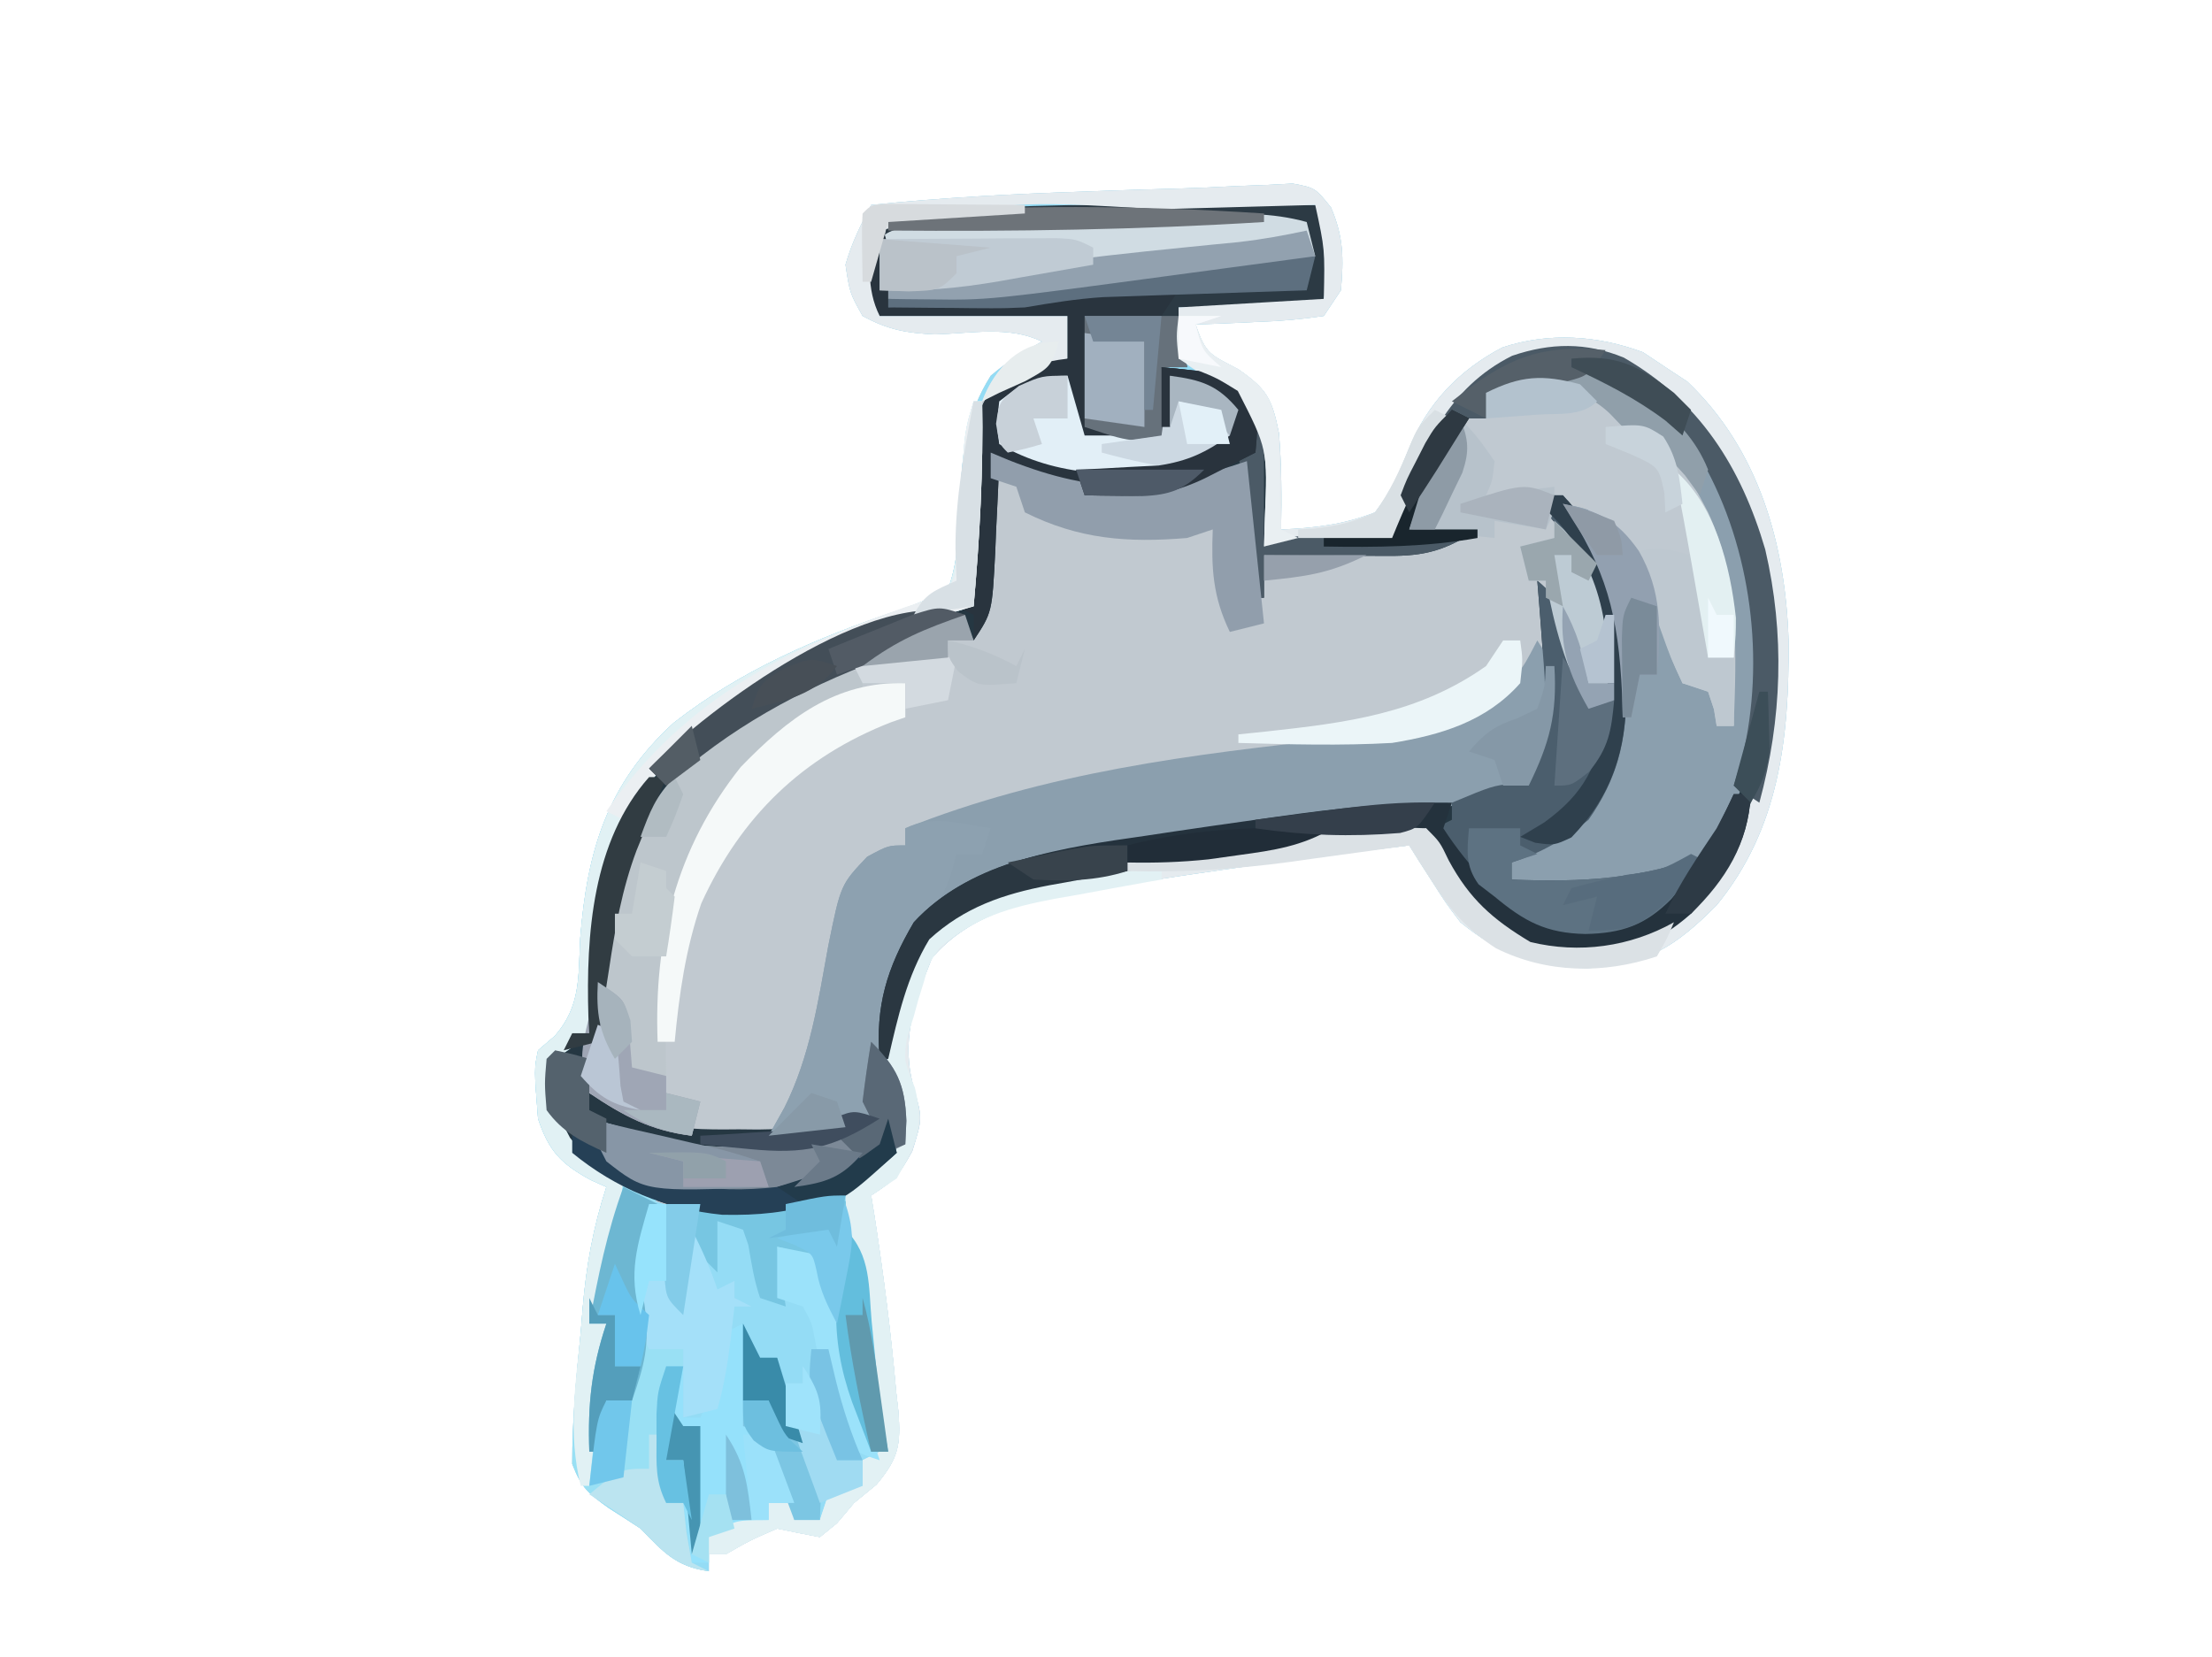 <?xml version="1.0" encoding="UTF-8"?>
<svg version="1.1" xmlns="http://www.w3.org/2000/svg" width="259" height="194">
<path d="M0 0 C1.162 -0.045 2.325 -0.091 3.522 -0.137 C5.089 -0.218 5.089 -0.218 6.687 -0.301 C9.327 0.203 9.327 0.203 11.17 2.497 C12.642 5.938 12.67 8.495 12.327 12.203 C11.667 13.193 11.007 14.183 10.327 15.203 C7.718 15.587 5.321 15.806 2.702 15.89 C1.643 15.941 1.643 15.941 0.562 15.994 C-1.183 16.076 -2.928 16.141 -4.673 16.203 C-3.47 19.811 -2.864 19.743 0.327 21.453 C3.661 23.774 4.259 24.862 5.077 28.929 C5.385 32.69 5.404 36.431 5.327 40.203 C9.221 40.053 12.686 39.634 16.327 38.203 C18.179 35.817 19.168 33.537 20.296 30.742 C22.439 25.464 26.14 21.56 31.237 18.894 C36.705 17.085 42.369 17.477 47.702 19.453 C48.568 20.03 49.435 20.608 50.327 21.203 C51.173 21.76 52.018 22.316 52.89 22.89 C61.281 30.851 64.419 42.03 64.751 53.339 C64.813 64.595 63.693 75.183 56.327 84.203 C51.61 88.961 48.048 91.324 41.202 91.578 C35.126 91.489 31.032 90.032 26.327 86.203 C24.606 83.935 24.606 83.935 23.065 81.511 C22.546 80.704 22.027 79.896 21.492 79.064 C21.108 78.45 20.723 77.835 20.327 77.203 C8.484 78.64 -3.338 80.203 -15.11 82.14 C-16.05 82.285 -16.989 82.431 -17.956 82.581 C-24.46 83.688 -31.077 85.174 -35.548 90.39 C-37.688 95.74 -39.269 100.169 -37.61 105.828 C-36.673 109.203 -36.673 109.203 -37.86 113.015 C-39.673 116.203 -39.673 116.203 -42.673 118.203 C-42.474 119.423 -42.474 119.423 -42.271 120.667 C-41.216 127.51 -40.335 134.368 -39.735 141.265 C-39.654 141.979 -39.572 142.692 -39.488 143.427 C-39.187 147.431 -39.436 148.918 -42.044 152.05 C-42.911 152.761 -43.779 153.471 -44.673 154.203 C-45.333 154.986 -45.993 155.77 -46.673 156.578 C-47.663 157.382 -47.663 157.382 -48.673 158.203 C-50.344 157.895 -52.011 157.559 -53.673 157.203 C-56.84 158.578 -56.84 158.578 -59.673 160.203 C-60.333 160.203 -60.993 160.203 -61.673 160.203 C-61.673 160.863 -61.673 161.523 -61.673 162.203 C-65.552 161.648 -66.995 159.957 -69.673 157.203 C-70.895 156.4 -72.125 155.609 -73.36 154.828 C-75.792 153.093 -76.559 152.494 -77.673 149.64 C-77.673 144.456 -77.199 139.356 -76.673 134.203 C-76.599 133.294 -76.526 132.385 -76.45 131.449 C-76.031 126.452 -75.228 121.972 -73.673 117.203 C-74.271 116.935 -74.869 116.666 -75.485 116.39 C-78.984 114.491 -80.406 113.002 -81.673 109.203 C-82.133 103.403 -82.133 103.403 -81.673 101.203 C-80.702 100.369 -80.702 100.369 -79.712 99.519 C-76.645 96.035 -76.967 92.581 -76.735 88.078 C-75.918 77.828 -73.596 69.977 -65.782 62.847 C-57.795 56.62 -49.06 52.923 -39.552 49.687 C-37.025 48.824 -37.025 48.824 -33.673 47.203 C-32.369 43.718 -32.466 40.081 -32.298 36.39 C-31.917 30.92 -31.609 26.859 -28.673 22.203 C-26.743 20.563 -24.906 19.443 -22.673 18.203 C-26.43 16.324 -31.066 17.254 -35.192 17.363 C-38.579 17.207 -40.711 16.811 -43.673 15.203 C-45.173 12.515 -45.173 12.515 -45.673 9.203 C-44.942 6.636 -43.916 4.593 -42.673 2.203 C-34.387 1.343 -26.122 0.916 -17.798 0.64 C-16.621 0.597 -15.444 0.554 -14.231 0.509 C-11.882 0.428 -9.532 0.358 -7.182 0.3 C-4.787 0.233 -2.392 0.132 0 0 Z " fill="#C1C9D0" transform="translate(144.673,21.797)"/>
<path d="M0 0 C1.162 -0.045 2.325 -0.091 3.522 -0.137 C5.089 -0.218 5.089 -0.218 6.687 -0.301 C9.327 0.203 9.327 0.203 11.17 2.497 C12.642 5.938 12.67 8.495 12.327 12.203 C11.667 13.193 11.007 14.183 10.327 15.203 C7.718 15.587 5.321 15.806 2.702 15.89 C1.643 15.941 1.643 15.941 0.562 15.994 C-1.183 16.076 -2.928 16.141 -4.673 16.203 C-3.47 19.811 -2.864 19.743 0.327 21.453 C3.661 23.774 4.259 24.862 5.077 28.929 C5.385 32.69 5.404 36.431 5.327 40.203 C9.221 40.053 12.686 39.634 16.327 38.203 C18.179 35.817 19.168 33.537 20.296 30.742 C22.439 25.464 26.14 21.56 31.237 18.894 C36.705 17.085 42.369 17.477 47.702 19.453 C48.568 20.03 49.435 20.608 50.327 21.203 C51.173 21.76 52.018 22.316 52.89 22.89 C61.281 30.851 64.419 42.03 64.751 53.339 C64.813 64.595 63.693 75.183 56.327 84.203 C51.61 88.961 48.048 91.324 41.202 91.578 C35.126 91.489 31.032 90.032 26.327 86.203 C24.606 83.935 24.606 83.935 23.065 81.511 C22.546 80.704 22.027 79.896 21.492 79.064 C21.108 78.45 20.723 77.835 20.327 77.203 C8.484 78.64 -3.338 80.203 -15.11 82.14 C-16.05 82.285 -16.989 82.431 -17.956 82.581 C-24.46 83.688 -31.077 85.174 -35.548 90.39 C-37.688 95.74 -39.269 100.169 -37.61 105.828 C-36.673 109.203 -36.673 109.203 -37.86 113.015 C-39.673 116.203 -39.673 116.203 -42.673 118.203 C-42.474 119.423 -42.474 119.423 -42.271 120.667 C-41.216 127.51 -40.335 134.368 -39.735 141.265 C-39.654 141.979 -39.572 142.692 -39.488 143.427 C-39.187 147.431 -39.436 148.918 -42.044 152.05 C-42.911 152.761 -43.779 153.471 -44.673 154.203 C-45.333 154.986 -45.993 155.77 -46.673 156.578 C-47.663 157.382 -47.663 157.382 -48.673 158.203 C-50.344 157.895 -52.011 157.559 -53.673 157.203 C-56.84 158.578 -56.84 158.578 -59.673 160.203 C-60.333 160.203 -60.993 160.203 -61.673 160.203 C-61.673 160.863 -61.673 161.523 -61.673 162.203 C-65.552 161.648 -66.995 159.957 -69.673 157.203 C-70.895 156.4 -72.125 155.609 -73.36 154.828 C-75.792 153.093 -76.559 152.494 -77.673 149.64 C-77.673 144.456 -77.199 139.356 -76.673 134.203 C-76.599 133.294 -76.526 132.385 -76.45 131.449 C-76.031 126.452 -75.228 121.972 -73.673 117.203 C-74.271 116.935 -74.869 116.666 -75.485 116.39 C-78.984 114.491 -80.406 113.002 -81.673 109.203 C-82.133 103.403 -82.133 103.403 -81.673 101.203 C-80.702 100.369 -80.702 100.369 -79.712 99.519 C-76.645 96.035 -76.967 92.581 -76.735 88.078 C-75.918 77.828 -73.596 69.977 -65.782 62.847 C-57.795 56.62 -49.06 52.923 -39.552 49.687 C-37.025 48.824 -37.025 48.824 -33.673 47.203 C-32.369 43.718 -32.466 40.081 -32.298 36.39 C-31.917 30.92 -31.609 26.859 -28.673 22.203 C-26.743 20.563 -24.906 19.443 -22.673 18.203 C-26.43 16.324 -31.066 17.254 -35.192 17.363 C-38.579 17.207 -40.711 16.811 -43.673 15.203 C-45.173 12.515 -45.173 12.515 -45.673 9.203 C-44.942 6.636 -43.916 4.593 -42.673 2.203 C-34.387 1.343 -26.122 0.916 -17.798 0.64 C-16.621 0.597 -15.444 0.554 -14.231 0.509 C-11.882 0.428 -9.532 0.358 -7.182 0.3 C-4.787 0.233 -2.392 0.132 0 0 Z M-41.673 4.203 C-43.572 6.101 -42.797 8.775 -42.806 11.292 C-42.79 13.289 -42.79 13.289 -41.673 15.203 C-34.413 15.203 -27.153 15.203 -19.673 15.203 C-19.673 16.853 -19.673 18.503 -19.673 20.203 C-20.766 20.471 -21.859 20.739 -22.985 21.015 C-27.016 22.284 -27.016 22.284 -29.673 25.203 C-30.257 27.491 -30.257 27.491 -30.36 30.078 C-30.425 31.041 -30.489 32.003 -30.556 32.996 C-30.753 38.399 -30.75 43.796 -30.673 49.203 C-32.166 49.353 -32.166 49.353 -33.688 49.507 C-37.922 50.118 -41.543 51.576 -45.423 53.328 C-46.119 53.639 -46.815 53.95 -47.532 54.271 C-58.779 59.427 -68.424 64.812 -72.985 76.765 C-75.478 84.389 -75.801 91.228 -75.673 99.203 C-76.632 99.667 -76.632 99.667 -77.61 100.14 C-79.609 101.037 -79.609 101.037 -80.673 102.203 C-81.096 105.844 -80.802 107.927 -79.235 111.265 C-74.187 117.052 -67.893 119.753 -60.313 120.406 C-52.781 120.553 -46.707 119.494 -40.61 114.89 C-38.308 111.696 -38.147 110.058 -38.673 106.203 C-39.003 105.873 -39.333 105.543 -39.673 105.203 C-40.229 98.531 -38.905 92.344 -34.985 86.828 C-27.442 81.527 -17.991 80.943 -9.11 79.64 C-7.732 79.431 -6.354 79.22 -4.976 79.009 C4.111 77.628 13.214 76.389 22.327 75.203 C22.621 76.15 22.914 77.098 23.217 78.075 C25.178 83.598 29.868 86.649 34.702 89.703 C39.864 90.686 44.804 90.429 49.577 88.109 C57.277 82.859 60.67 74.981 62.823 66.148 C64.892 54.057 63.29 40.802 56.851 30.207 C52.997 25.137 47.709 20.074 41.284 18.796 C35.572 18.547 31.934 19.901 27.339 23.292 C22.425 27.958 20.354 33.875 18.327 40.203 C17.412 40.263 16.497 40.324 15.554 40.386 C14.365 40.47 13.177 40.554 11.952 40.64 C10.769 40.721 9.585 40.803 8.366 40.886 C5.412 41.013 5.412 41.013 3.327 42.203 C3.385 41.094 3.443 39.985 3.503 38.843 C3.55 37.38 3.595 35.916 3.64 34.453 C3.682 33.723 3.723 32.993 3.767 32.242 C3.855 28.37 3.717 26.624 1.046 23.734 C-2.214 21.898 -4.967 21.493 -8.673 21.203 C-8.673 23.513 -8.673 25.823 -8.673 28.203 C-8.343 28.203 -8.013 28.203 -7.673 28.203 C-7.673 26.223 -7.673 24.243 -7.673 22.203 C-4.735 23.453 -4.735 23.453 -1.673 25.203 C-0.798 27.39 -0.798 27.39 -0.673 29.203 C-4.884 32.266 -7.956 32.583 -13.11 32.515 C-15.027 32.509 -15.027 32.509 -16.981 32.503 C-20.541 32.213 -23.357 31.489 -26.673 30.203 C-26.673 28.553 -26.673 26.903 -26.673 25.203 C-24.363 24.213 -22.053 23.223 -19.673 22.203 C-19.714 23.151 -19.755 24.1 -19.798 25.078 C-20.023 28.305 -20.023 28.305 -17.673 30.203 C-14.089 30.369 -14.089 30.369 -10.673 30.203 C-13.32 28.742 -14.567 28.203 -17.673 28.203 C-17.673 23.913 -17.673 19.623 -17.673 15.203 C-16.229 15.265 -14.785 15.326 -13.298 15.39 C-10.88 15.566 -10.88 15.566 -8.673 15.203 C-8.013 14.213 -7.353 13.223 -6.673 12.203 C-8.548 12.175 -10.423 12.156 -12.298 12.14 C-13.864 12.123 -13.864 12.123 -15.462 12.105 C-18.635 12.201 -21.547 12.671 -24.673 13.203 C-27.461 13.452 -30.253 13.611 -33.048 13.765 C-33.784 13.808 -34.52 13.852 -35.278 13.896 C-37.076 14.001 -38.875 14.102 -40.673 14.203 C-40.673 10.903 -40.673 7.603 -40.673 4.203 C-41.003 4.203 -41.333 4.203 -41.673 4.203 Z " fill="#94DCF5" transform="translate(144.673,21.797)"/>
<path d="M0 0 C1.607 3.215 1.057 6.436 1 10 C3.542 9.858 6.083 9.712 8.625 9.562 C9.338 9.523 10.051 9.484 10.785 9.443 C13.949 9.255 16.996 9.001 20.125 8.469 C23.257 7.958 26.204 7.902 29.375 7.938 C30.964 7.951 30.964 7.951 32.586 7.965 C33.781 7.982 33.781 7.982 35 8 C34.34 8.99 33.68 9.98 33 11 C29.961 11.411 27.078 11.132 24 11 C24 15.29 24 19.58 24 24 C26.31 24.33 28.62 24.66 31 25 C31 25.33 31 25.66 31 26 C27.625 26.125 27.625 26.125 24 26 C22 24 22 24 21.875 20.875 C21.916 19.926 21.957 18.977 22 18 C19.69 18.99 17.38 19.98 15 21 C15 22.65 15 24.3 15 26 C19.644 27.802 23.591 28.297 28.562 28.312 C29.843 28.329 31.123 28.346 32.441 28.363 C36.143 27.985 38.025 27.164 41 25 C40.96 23.077 40.96 23.077 40 21 C37.016 19.216 37.016 19.216 34 18 C34 19.98 34 21.96 34 24 C33.67 24 33.34 24 33 24 C33 21.69 33 19.38 33 17 C38.267 17.413 41.365 18.066 45 22 C45.372 24.967 45.481 27.319 45.312 30.25 C45.29 30.995 45.267 31.74 45.244 32.508 C45.185 34.339 45.096 36.17 45 38 C45.66 37.67 46.32 37.34 47 37 C49.204 36.77 51.414 36.589 53.625 36.438 C54.814 36.354 56.002 36.27 57.227 36.184 C58.142 36.123 59.057 36.062 60 36 C60.231 35.359 60.461 34.719 60.699 34.059 C63.554 26.488 66.475 19.444 74.051 15.664 C78.548 14.132 82.726 14.062 87.141 15.883 C96.001 20.989 100.853 28.692 103.688 38.34 C106.779 51.585 105.594 65.229 98.5 76.988 C94.68 82.112 90.356 85.129 84 86.125 C78.827 86.331 75.123 85.108 71 82 C67.405 78.617 65.1 75.839 64 71 C59.289 71.651 54.58 72.309 49.87 72.971 C48.276 73.195 46.68 73.417 45.085 73.637 C36.938 74.764 28.804 75.943 20.723 77.48 C19.566 77.7 18.41 77.919 17.219 78.145 C11.365 79.7 7.171 81.751 4 87 C2.809 90.625 1.859 94.283 1 98 C0.67 98 0.34 98 0 98 C-0.525 91.831 0.854 87.337 4 82 C10.541 74.882 21.431 73.252 30.562 71.938 C31.632 71.774 32.702 71.61 33.804 71.442 C42.765 70.102 51.755 69.004 60.764 68.039 C68.578 67.299 68.578 67.299 76 65 C78.692 60.263 78.07 55.371 77.625 50.125 C77.568 49.341 77.512 48.557 77.453 47.75 C77.313 45.833 77.158 43.916 77 42 C79.751 44.332 80.464 46.037 81.062 49.562 C81.646 53.196 81.646 53.196 84 56 C84.66 56 85.32 56 86 56 C84.735 45.967 83.698 39.074 76 32 C77.32 32 78.64 32 80 32 C81.668 33.863 81.668 33.863 83.188 36.312 C83.697 37.113 84.206 37.914 84.73 38.738 C87.284 43.288 87.251 47.603 87.312 52.688 C87.356 53.854 87.356 53.854 87.4 55.045 C87.463 60.792 86.329 65.247 83 70 C79.99 72.396 77.634 73.789 74 75 C74 75.66 74 76.32 74 77 C85.865 77.585 85.865 77.585 97 74 C98.642 71.414 98.642 71.414 99 68 C99.535 66.435 100.078 64.873 100.625 63.312 C103.802 52.349 101.754 41.569 98 31 C95.205 26.053 91.515 20.924 86 19 C80.933 18.571 75.936 18.684 71 20 C71 20.99 71 21.98 71 23 C70.01 23 69.02 23 68 23 C66.533 25.88 65.18 28.793 63.875 31.75 C63.522 32.549 63.169 33.348 62.805 34.172 C62.539 34.775 62.274 35.378 62 36 C64.64 36 67.28 36 70 36 C66.327 38.449 63.863 39.127 59.551 39.098 C58.703 39.094 57.856 39.091 56.982 39.088 C56.101 39.08 55.22 39.071 54.312 39.062 C52.973 39.056 52.973 39.056 51.607 39.049 C49.405 39.037 47.202 39.021 45 39 C45 40.65 45 42.3 45 44 C44.67 44 44.34 44 44 44 C43.67 38.72 43.34 33.44 43 28 C41.536 28.66 40.071 29.32 38.562 30 C31.835 32.666 26.391 33.048 19.562 30.562 C17.693 29.743 15.826 28.913 14 28 C13.951 29.181 13.902 30.362 13.852 31.578 C13.777 33.135 13.701 34.693 13.625 36.25 C13.579 37.416 13.579 37.416 13.531 38.605 C13.166 45.724 13.166 45.724 11 49 C10.67 48.34 10.34 47.68 10 47 C-12.353 54.909 -12.353 54.909 -27.821 71.746 C-29.842 76.769 -30.833 81.787 -31.625 87.125 C-31.746 87.897 -31.867 88.669 -31.992 89.465 C-32.226 90.958 -32.457 92.452 -32.685 93.946 C-33.098 96.635 -33.546 99.318 -34 102 C-32.677 102.686 -31.341 103.348 -30 104 C-29.303 104.348 -28.605 104.696 -27.887 105.055 C-24.032 106.317 -20.528 106.292 -16.5 106.25 C-15.38 106.262 -15.38 106.262 -14.238 106.273 C-9.96 106.258 -6.974 105.699 -3 104 C-2.01 104.33 -1.02 104.66 0 105 C-8.077 110.021 -17.808 110.362 -27.055 108.328 C-29.071 107.645 -31.044 106.838 -33 106 C-32.015 108.605 -31.462 109.766 -28.934 111.047 C-19.546 113.691 -12.059 113.966 -3 110 C0.167 108.167 0.167 108.167 2 105 C1.721 108.351 1.251 109.741 -1.125 112.188 C-7.895 116.456 -15.691 117.169 -23.43 115.465 C-29.14 113.706 -34.095 111.414 -37.875 106.625 C-39.224 103.478 -39.442 101.391 -39 98 C-37.625 96.125 -37.625 96.125 -36 95 C-35.34 95 -34.68 95 -34 95 C-34.035 94.357 -34.07 93.714 -34.105 93.051 C-34.447 81.662 -32.773 70.738 -25 62 C-16.88 53.739 -4.072 48.12 7 45 C8.32 45 9.64 45 11 45 C10.988 44.189 10.977 43.378 10.965 42.543 C10.801 22.399 10.801 22.399 14.25 18.375 C16.902 17.049 19.063 16.336 22 16 C22 14.35 22 12.7 22 11 C14.74 11 7.48 11 0 11 C-1.627 7.747 -1.115 4.608 -1 1 C-0.67 0.67 -0.34 0.34 0 0 Z " fill="#253742" transform="translate(103,26)"/>
<path d="M0 0 C2.506 3.758 2.372 5.537 2 10 C0.938 13.812 0.938 13.812 -1 17 C-7.631 19.609 -14.915 20.003 -21.938 20.875 C-24.628 21.223 -27.318 21.577 -30.008 21.934 C-30.681 22.023 -31.354 22.112 -32.048 22.203 C-38.479 23.058 -44.901 23.949 -51.312 24.938 C-52.264 25.071 -53.216 25.204 -54.197 25.341 C-61.115 26.447 -68.008 28.453 -72.677 33.988 C-75.809 38.751 -76.416 43.386 -76 49 C-75.35 50.341 -74.684 51.675 -74 53 C-73.875 56.25 -73.875 56.25 -74 59 C-75.333 59.667 -76.667 60.333 -78 61 C-78.969 61.516 -79.939 62.031 -80.938 62.562 C-88.955 66.326 -97.592 65.734 -105.891 63.066 C-108 62 -108 62 -110.125 58.812 C-110.414 57.884 -110.703 56.956 -111 56 C-108.691 56.533 -106.565 57.167 -104.348 58.02 C-100.531 59.137 -97.002 59.331 -93.062 59.312 C-92.385 59.329 -91.708 59.345 -91.01 59.361 C-85.894 59.366 -82.491 58.219 -78 56 C-79.578 56.495 -79.578 56.495 -81.188 57 C-84.389 57.84 -86.741 58.198 -90 58 C-89.39 56.912 -88.781 55.824 -88.152 54.703 C-85.155 48.717 -84.213 42.318 -83.021 35.781 C-81.563 28.594 -81.563 28.594 -78.465 25.328 C-76 24 -76 24 -74 24 C-74 23.34 -74 22.68 -74 22 C-57.487 15.447 -40.514 13.313 -22.93 11.453 C-11.683 10.563 -11.683 10.563 -2.641 4.406 C-1.364 2.614 -1.364 2.614 0 0 Z " fill="#8B9FAE" transform="translate(180,75)"/>
<path d="M0 0 C1.565 0.005 3.13 0.01 4.695 0.014 C8.464 0.024 12.232 0.042 16 0.062 C18.29 4.053 18.018 6.565 17 11.062 C13.935 12.595 10.732 12.165 7.375 12.125 C6.669 12.12 5.962 12.116 5.234 12.111 C3.49 12.1 1.745 12.082 0 12.062 C0.495 15.527 0.495 15.527 1 19.062 C0.01 19.062 -0.98 19.062 -2 19.062 C-0.886 19.516 0.228 19.97 1.375 20.438 C5 22.062 5 22.062 7 24.062 C6.938 26 6.938 26 6 28.062 C0.067 32.603 -6.884 31.66 -14 31.062 C-16.718 30.334 -18.561 29.49 -21 28.062 C-21.312 25.75 -21.312 25.75 -21 23.062 C-18.139 20.82 -16.659 20.062 -13 20.062 C-12.34 22.372 -11.68 24.683 -11 27.062 C-10.01 27.062 -9.02 27.062 -8 27.062 C-8.99 26.733 -9.98 26.402 -11 26.062 C-11 21.113 -11 16.163 -11 11.062 C-13.31 11.393 -15.62 11.723 -18 12.062 C-19.393 12.132 -20.789 12.172 -22.184 12.16 C-23.233 12.155 -23.233 12.155 -24.303 12.15 C-25.007 12.142 -25.712 12.134 -26.438 12.125 C-27.169 12.12 -27.901 12.116 -28.654 12.111 C-30.436 12.1 -32.218 12.082 -34 12.062 C-35.724 8.615 -34.48 4.792 -34 1.062 C-22.649 0.205 -11.381 -0.065 0 0 Z " fill="#2C3A44" transform="translate(138,23.938)"/>
<path d="M0 0 C1.162 -0.045 2.325 -0.091 3.522 -0.137 C5.089 -0.218 5.089 -0.218 6.687 -0.301 C9.327 0.203 9.327 0.203 11.17 2.497 C12.642 5.938 12.67 8.495 12.327 12.203 C11.667 13.193 11.007 14.183 10.327 15.203 C7.718 15.587 5.321 15.806 2.702 15.89 C1.643 15.941 1.643 15.941 0.562 15.994 C-1.183 16.076 -2.928 16.141 -4.673 16.203 C-3.47 19.811 -2.864 19.743 0.327 21.453 C3.661 23.774 4.259 24.862 5.077 28.929 C5.385 32.69 5.404 36.431 5.327 40.203 C9.221 40.053 12.686 39.634 16.327 38.203 C18.179 35.817 19.168 33.537 20.296 30.742 C22.439 25.464 26.14 21.56 31.237 18.894 C36.705 17.085 42.369 17.477 47.702 19.453 C48.568 20.03 49.435 20.608 50.327 21.203 C51.173 21.76 52.018 22.316 52.89 22.89 C61.281 30.851 64.419 42.03 64.751 53.339 C64.813 64.595 63.693 75.183 56.327 84.203 C51.61 88.961 48.048 91.324 41.202 91.578 C35.126 91.489 31.032 90.032 26.327 86.203 C24.606 83.935 24.606 83.935 23.065 81.511 C22.546 80.704 22.027 79.896 21.492 79.064 C21.108 78.45 20.723 77.835 20.327 77.203 C8.484 78.64 -3.338 80.203 -15.11 82.14 C-16.05 82.285 -16.989 82.431 -17.956 82.581 C-24.46 83.688 -31.077 85.174 -35.548 90.39 C-37.688 95.74 -39.269 100.169 -37.61 105.828 C-36.673 109.203 -36.673 109.203 -37.86 113.015 C-39.673 116.203 -39.673 116.203 -42.673 118.203 C-42.474 119.423 -42.474 119.423 -42.271 120.667 C-41.216 127.51 -40.335 134.368 -39.735 141.265 C-39.613 142.335 -39.613 142.335 -39.488 143.427 C-39.187 147.431 -39.436 148.918 -42.044 152.05 C-42.911 152.761 -43.779 153.471 -44.673 154.203 C-45.663 155.378 -45.663 155.378 -46.673 156.578 C-47.663 157.382 -47.663 157.382 -48.673 158.203 C-50.344 157.895 -52.011 157.559 -53.673 157.203 C-56.84 158.578 -56.84 158.578 -59.673 160.203 C-60.333 160.203 -60.993 160.203 -61.673 160.203 C-61.673 159.543 -61.673 158.883 -61.673 158.203 C-58.673 156.203 -58.673 156.203 -54.673 156.203 C-54.673 155.543 -54.673 154.883 -54.673 154.203 C-53.683 154.203 -52.693 154.203 -51.673 154.203 C-51.673 154.863 -51.673 155.523 -51.673 156.203 C-50.683 156.203 -49.693 156.203 -48.673 156.203 C-48.343 155.213 -48.013 154.223 -47.673 153.203 C-45.61 152.515 -45.61 152.515 -43.673 152.203 C-43.673 151.213 -43.673 150.223 -43.673 149.203 C-43.013 148.873 -42.353 148.543 -41.673 148.203 C-41.806 147.308 -41.938 146.413 -42.075 145.492 C-43.004 139.131 -43.905 132.79 -44.431 126.382 C-44.658 123.907 -44.658 123.907 -45.61 120.39 C-45.631 119.338 -45.652 118.286 -45.673 117.203 C-43.711 115.491 -41.71 113.824 -39.673 112.203 C-39.088 109.032 -39.088 109.032 -39.673 106.203 C-40.168 105.708 -40.168 105.708 -40.673 105.203 C-41.259 98.166 -39.796 91.993 -35.485 86.328 C-28.408 80.98 -19.767 80.175 -11.221 78.895 C-9.138 78.582 -7.057 78.253 -4.976 77.921 C4.115 76.507 13.137 75.662 22.327 75.203 C22.659 75.776 22.992 76.349 23.334 76.939 C26.373 82.122 29.316 85.396 34.515 88.515 C39.709 89.785 44.709 89.435 49.577 87.144 C56.426 82.565 59.564 75.676 61.64 67.89 C63.957 55.21 62.563 41.281 55.784 30.14 C52.206 25.382 47.267 20.906 41.249 19.832 C36.029 19.672 32.416 20.499 28.112 23.519 C24.891 26.557 23.125 30.206 21.327 34.203 C20.848 35.26 20.848 35.26 20.358 36.339 C19.653 37.948 18.986 39.574 18.327 41.203 C13.377 41.533 8.427 41.863 3.327 42.203 C3.359 41.117 3.392 40.032 3.425 38.914 C3.766 30.824 3.766 30.824 0.257 24.015 C-2.184 22.536 -2.184 22.536 -4.739 21.539 C-5.377 21.098 -6.015 20.657 -6.673 20.203 C-6.673 18.223 -6.673 16.243 -6.673 14.203 C1.742 13.708 1.742 13.708 10.327 13.203 C10.458 7.411 10.458 7.411 9.327 2.203 C4.778 2.323 0.229 2.447 -4.32 2.575 C-5.86 2.618 -7.4 2.659 -8.939 2.7 C-26.409 1.677 -26.409 1.677 -41.673 5.203 C-41.673 8.503 -41.673 11.803 -41.673 15.203 C-34.413 15.203 -27.153 15.203 -19.673 15.203 C-19.673 16.853 -19.673 18.503 -19.673 20.203 C-23.006 21.869 -26.34 23.536 -29.673 25.203 C-28.22 21.373 -26.244 20.082 -22.673 18.203 C-26.43 16.324 -31.066 17.254 -35.192 17.363 C-38.579 17.207 -40.711 16.811 -43.673 15.203 C-45.173 12.515 -45.173 12.515 -45.673 9.203 C-44.942 6.636 -43.916 4.593 -42.673 2.203 C-34.387 1.343 -26.122 0.916 -17.798 0.64 C-16.621 0.597 -15.444 0.554 -14.231 0.509 C-11.882 0.428 -9.532 0.358 -7.182 0.3 C-4.787 0.233 -2.392 0.132 0 0 Z " fill="#E5EBEF" transform="translate(144.673,21.797)"/>
<path d="M0 0 C4.712 -0.589 7.222 -0.235 11.125 2.562 C20.476 10.415 22.889 20.305 24.387 32.027 C24.747 40.477 22.675 49.312 17.688 56.188 C10.332 61.148 3.508 59.947 -5 59 C-5.495 57.515 -5.495 57.515 -6 56 C-4.763 55.629 -3.525 55.258 -2.25 54.875 C2.108 53.255 3.83 51.167 6 47 C7.299 43.104 7.263 39.375 7.312 35.312 C7.342 34.535 7.371 33.757 7.4 32.955 C7.479 25.678 4.966 20.949 1 15 C4.028 15.563 6.278 16.216 8.406 18.527 C12.022 23.919 13.58 29.721 15 36 C16.32 36.33 17.64 36.66 19 37 C19 38.32 19 39.64 19 41 C19.66 41 20.32 41 21 41 C20.66 28.541 19.495 16.802 11 7 C10.01 6.67 9.02 6.34 8 6 C7.546 5.526 7.093 5.051 6.625 4.562 C4.614 2.629 2.609 1.917 0 1 C0 0.67 0 0.34 0 0 Z " fill="#8B9FAE" transform="translate(182,44)"/>
<path d="M0 0 C0.33 0 0.66 0 1 0 C1.145 8.054 0.714 15.979 0 24 C-0.909 24.268 -1.818 24.536 -2.754 24.812 C-16.315 29.041 -32.671 34.612 -39.812 47.75 C-43.341 55.489 -44.194 63.221 -44.461 71.652 C-45.163 74.708 -46.476 75.278 -49 77 C-49.669 80.763 -49.154 82.678 -47.5 86.125 C-44.417 89.67 -41.286 91.231 -37 93 C-37.156 93.545 -37.312 94.091 -37.473 94.652 C-38.983 100.504 -38.947 105.036 -38 111 C-36.68 111 -35.36 111 -34 111 C-34 111.66 -34 112.32 -34 113 C-34.66 113 -35.32 113 -36 113 C-36 118.28 -36 123.56 -36 129 C-35.34 129 -34.68 129 -34 129 C-33.876 130.134 -33.752 131.269 -33.625 132.438 C-33.419 133.613 -33.212 134.789 -33 136 C-32.34 136.33 -31.68 136.66 -31 137 C-34.879 136.446 -36.322 134.755 -39 132 C-40.222 131.198 -41.452 130.407 -42.688 129.625 C-45.12 127.891 -45.886 127.291 -47 124.438 C-47 119.254 -46.526 114.154 -46 109 C-45.927 108.091 -45.853 107.182 -45.777 106.246 C-45.358 101.25 -44.555 96.77 -43 92 C-43.598 91.732 -44.196 91.464 -44.812 91.188 C-48.311 89.288 -49.733 87.8 -51 84 C-51.46 78.2 -51.46 78.2 -51 76 C-50.029 75.167 -50.029 75.167 -49.039 74.316 C-45.972 70.833 -46.295 67.378 -46.062 62.875 C-45.245 52.625 -42.923 44.774 -35.109 37.645 C-27.123 31.418 -18.387 27.721 -8.88 24.484 C-6.352 23.621 -6.352 23.621 -3 22 C-1.684 18.474 -1.721 14.732 -1.5 11 C-1.056 3.521 -1.056 3.521 0 0 Z " fill="#99E0F4" transform="translate(114,47)"/>
<path d="M0 0 C-0.33 0.99 -0.66 1.98 -1 3 C-1.99 3 -2.98 3 -4 3 C-4.247 3.887 -4.495 4.774 -4.75 5.688 C-6.053 9.14 -7.715 11.144 -10 14 C-11.928 18.435 -12.357 22.183 -12 27 C-11.35 28.341 -10.684 29.675 -10 31 C-9.875 34.25 -9.875 34.25 -10 37 C-11.333 37.667 -12.667 38.333 -14 39 C-14.969 39.516 -15.939 40.031 -16.938 40.562 C-24.955 44.326 -33.592 43.734 -41.891 41.066 C-44 40 -44 40 -46.125 36.812 C-46.414 35.884 -46.703 34.956 -47 34 C-44.691 34.533 -42.565 35.167 -40.348 36.02 C-36.531 37.137 -33.002 37.331 -29.062 37.312 C-28.385 37.329 -27.708 37.345 -27.01 37.361 C-21.894 37.366 -18.491 36.219 -14 34 C-15.578 34.495 -15.578 34.495 -17.188 35 C-20.389 35.84 -22.741 36.198 -26 36 C-25.39 34.912 -24.781 33.824 -24.152 32.703 C-21.155 26.717 -20.213 20.318 -19.021 13.781 C-17.563 6.594 -17.563 6.594 -14.465 3.328 C-12 2 -12 2 -10 2 C-10 1.34 -10 0.68 -10 0 C-6.717 -1.642 -3.575 -0.519 0 0 Z " fill="#8DA1B0" transform="translate(116,97)"/>
<path d="M0 0 C0.701 0.516 1.403 1.031 2.125 1.562 C2.125 2.223 2.125 2.882 2.125 3.562 C3.02 3.688 3.02 3.688 3.934 3.816 C8.245 5.284 10.053 9.737 12.125 13.562 C15.818 21.62 15.437 29.886 15.125 38.562 C14.465 38.562 13.805 38.562 13.125 38.562 C13.022 37.923 12.919 37.284 12.812 36.625 C12.586 35.944 12.359 35.264 12.125 34.562 C10.64 34.068 10.64 34.068 9.125 33.562 C7.879 30.832 7.879 30.832 6.688 27.375 C3.656 18.889 3.656 18.889 -2.562 12.625 C-6.929 11.225 -10.427 11.742 -14.875 12.562 C-14.545 10.912 -14.215 9.262 -13.875 7.562 C-14.535 7.232 -15.195 6.902 -15.875 6.562 C-15.875 5.242 -15.875 3.922 -15.875 2.562 C-15.215 2.562 -14.555 2.562 -13.875 2.562 C-13.875 1.573 -13.875 0.583 -13.875 -0.438 C-8.688 -3.031 -5.131 -2.566 0 0 Z " fill="#C0C9D1" transform="translate(187.875,46.438)"/>
<path d="M0 0 C0.66 0.33 1.32 0.66 2 1 C2 1.66 2 2.32 2 3 C1.196 3.33 0.391 3.66 -0.438 4 C-10.702 9.302 -15.918 17.529 -20 28 C-21.129 32.798 -21.12 37.477 -21.062 42.375 C-21.058 43.111 -21.053 43.847 -21.049 44.605 C-21.037 46.404 -21.019 48.202 -21 50 C-19.68 50.33 -18.36 50.66 -17 51 C-17.33 52.32 -17.66 53.64 -18 55 C-22.79 54.419 -26.043 52.663 -30 50 C-31.443 46.355 -30.591 43.501 -29.664 39.762 C-29.171 37.713 -28.738 35.65 -28.336 33.582 C-26.034 21.779 -22.956 13.779 -13.016 6.559 C-8.872 3.868 -4.65 1.674 0 0 Z " fill="#BDC6CC" transform="translate(99,78)"/>
<path d="M0 0 C1.32 0 2.64 0 4 0 C5.668 1.863 5.668 1.863 7.188 4.312 C7.697 5.113 8.206 5.914 8.73 6.738 C11.284 11.288 11.251 15.603 11.312 20.688 C11.342 21.465 11.371 22.243 11.4 23.045 C11.463 28.792 10.329 33.247 7 38 C3.99 40.396 1.634 41.789 -2 43 C-2 43.66 -2 44.32 -2 45 C6.256 45.349 13.237 44.944 21 42 C20.092 43.132 19.173 44.255 18.25 45.375 C17.74 46.001 17.229 46.628 16.703 47.273 C13.682 50.337 10.884 51.3 6.625 51.375 C1.984 51.238 -0.435 50.1 -4 47 C-6.432 44.41 -8.747 41.746 -11 39 C-10.01 38.505 -10.01 38.505 -9 38 C-9 37.34 -9 36.68 -9 36 C-4.276 34.031 -4.276 34.031 -1.812 33.75 C0.286 33.123 0.286 33.123 1.137 30.508 C2.199 26.192 1.997 22.518 1.625 18.125 C1.54 16.949 1.54 16.949 1.453 15.75 C1.313 13.833 1.158 11.916 1 10 C3.751 12.332 4.464 14.037 5.062 17.562 C5.646 21.196 5.646 21.196 8 24 C8.66 24 9.32 24 10 24 C8.735 13.967 7.698 7.074 0 0 Z " fill="#4B5E6D" transform="translate(179,58)"/>
<path d="M0 0 C0.495 1.98 0.495 1.98 1 4 C-3.107 4.553 -7.215 5.104 -11.323 5.654 C-12.717 5.841 -14.11 6.028 -15.504 6.216 C-37.269 9.144 -37.269 9.144 -44 9.125 C-45.392 9.129 -45.392 9.129 -46.812 9.133 C-49 9 -49 9 -50 8 C-50.125 5 -50.125 5 -50 2 C-48.477 0.477 -47.052 0.788 -44.927 0.687 C-43.63 0.622 -43.63 0.622 -42.306 0.556 C-41.365 0.514 -40.423 0.473 -39.453 0.43 C-38.49 0.384 -37.526 0.339 -36.534 0.292 C-34.489 0.197 -32.445 0.105 -30.4 0.015 C-27.277 -0.124 -24.154 -0.274 -21.031 -0.426 C-19.047 -0.516 -17.063 -0.606 -15.078 -0.695 C-14.145 -0.741 -13.211 -0.787 -12.249 -0.834 C-8.003 -1.013 -4.142 -1.149 0 0 Z " fill="#D0DCE3" transform="translate(153,26)"/>
<path d="M0 0 C0.66 0 1.32 0 2 0 C1.698 6.035 -1.076 9.669 -5 14 C-9.195 17.718 -12.991 18.827 -18.477 19.156 C-24.467 18.785 -28.497 15.843 -32.438 11.5 C-34.501 9.026 -35.291 7.119 -36 4 C-40.711 4.651 -45.42 5.309 -50.13 5.971 C-51.724 6.195 -53.32 6.417 -54.915 6.637 C-63.062 7.764 -71.196 8.943 -79.277 10.48 C-80.434 10.7 -81.59 10.919 -82.781 11.145 C-88.635 12.7 -92.829 14.751 -96 20 C-97.191 23.625 -98.141 27.283 -99 31 C-99.33 31 -99.66 31 -100 31 C-100.525 24.831 -99.146 20.337 -96 15 C-89.316 7.726 -78.183 6.204 -68.875 4.875 C-67.782 4.71 -66.689 4.546 -65.563 4.376 C-62.377 3.902 -59.19 3.447 -56 3 C-55.143 2.879 -54.286 2.757 -53.402 2.632 C-46.577 1.677 -39.91 0.895 -33 1 C-33.33 1.99 -33.66 2.98 -34 4 C-31.117 8.44 -26.99 13.099 -22 15 C-17.192 15.707 -13.95 15.51 -9.625 13.188 C-6.113 10.261 -3.786 7.965 -1.812 3.812 C-1.296 2.739 -1.296 2.739 -0.77 1.645 C-0.516 1.102 -0.262 0.559 0 0 Z " fill="#24323D" transform="translate(203,93)"/>
<path d="M0 0 C8.86 5.106 13.712 12.809 16.547 22.457 C18.865 32.39 18.518 42.315 15.859 52.117 C14.869 51.457 13.879 50.797 12.859 50.117 C13.189 49.024 13.519 47.931 13.859 46.805 C16.574 35.534 14.946 22.351 9.211 12.199 C6.374 8.403 3.414 4.706 -1.141 3.117 C-6.207 2.689 -11.205 2.801 -16.141 4.117 C-16.141 5.107 -16.141 6.097 -16.141 7.117 C-17.131 7.117 -18.121 7.117 -19.141 7.117 C-20.607 9.997 -21.961 12.91 -23.266 15.867 C-23.619 16.666 -23.972 17.466 -24.336 18.289 C-24.601 18.892 -24.867 19.496 -25.141 20.117 C-22.501 20.117 -19.861 20.117 -17.141 20.117 C-20.814 22.566 -23.278 23.244 -27.59 23.215 C-28.437 23.212 -29.285 23.208 -30.158 23.205 C-31.48 23.193 -31.48 23.193 -32.828 23.18 C-33.721 23.175 -34.613 23.171 -35.533 23.166 C-37.736 23.154 -39.938 23.138 -42.141 23.117 C-42.141 24.767 -42.141 26.417 -42.141 28.117 C-42.471 28.117 -42.801 28.117 -43.141 28.117 C-43.801 22.507 -44.461 16.897 -45.141 11.117 C-44.481 11.117 -43.821 11.117 -43.141 11.117 C-43.141 9.467 -43.141 7.817 -43.141 6.117 C-42.811 6.117 -42.481 6.117 -42.141 6.117 C-42.141 11.397 -42.141 16.677 -42.141 22.117 C-41.481 21.787 -40.821 21.457 -40.141 21.117 C-37.936 20.888 -35.727 20.706 -33.516 20.555 C-31.733 20.429 -31.733 20.429 -29.914 20.301 C-28.999 20.24 -28.084 20.18 -27.141 20.117 C-26.91 19.477 -26.679 18.836 -26.441 18.176 C-23.587 10.605 -20.666 3.561 -13.09 -0.219 C-8.593 -1.751 -4.415 -1.821 0 0 Z " fill="#4B5A66" transform="translate(190.141,41.883)"/>
<path d="M0 0 C0.66 1.32 1.32 2.64 2 4 C2.66 4 3.32 4 4 4 C4.193 4.603 4.387 5.207 4.586 5.828 C4.846 6.627 5.107 7.427 5.375 8.25 C5.63 9.039 5.885 9.828 6.148 10.641 C6.94 13 6.94 13 8.094 15.094 C9.359 17.756 9.132 20.096 9 23 C8.01 23 7.02 23 6 23 C6 22.34 6 21.68 6 21 C5.01 21 4.02 21 3 21 C3 21.66 3 22.32 3 23 C0.69 23.66 -1.62 24.32 -4 25 C-4 25.99 -4 26.98 -4 28 C-4.66 28 -5.32 28 -6 28 C-6.33 25.69 -6.66 23.38 -7 21 C-7.66 21 -8.32 21 -9 21 C-10.298 18.405 -10.133 16.458 -10.125 13.562 C-10.128 12.594 -10.13 11.626 -10.133 10.629 C-10 8 -10 8 -9 5 C-8.34 5 -7.68 5 -7 5 C-7 6.98 -7 8.96 -7 11 C-6.34 11 -5.68 11 -5 11 C-3.743 8.486 -3.024 6.147 -2.562 3.375 C-2.377 2.591 -2.191 1.808 -2 1 C-1.34 0.67 -0.68 0.34 0 0 Z " fill="#95E1FB" transform="translate(87,155)"/>
<path d="M0 0 C1.607 3.215 1.057 6.436 1 10 C3.542 9.858 6.083 9.712 8.625 9.562 C9.338 9.523 10.051 9.484 10.785 9.443 C13.949 9.255 16.996 9.001 20.125 8.469 C23.257 7.958 26.204 7.902 29.375 7.938 C30.964 7.951 30.964 7.951 32.586 7.965 C33.383 7.976 34.179 7.988 35 8 C34.34 8.99 33.68 9.98 33 11 C29.961 11.411 27.078 11.132 24 11 C24 15.29 24 19.58 24 24 C26.31 24.33 28.62 24.66 31 25 C31 25.33 31 25.66 31 26 C27.625 26.125 27.625 26.125 24 26 C22 24 22 24 21.875 20.875 C21.916 19.926 21.957 18.977 22 18 C19.69 18.99 17.38 19.98 15 21 C15 22.65 15 24.3 15 26 C19.644 27.802 23.591 28.297 28.562 28.312 C29.843 28.329 31.123 28.346 32.441 28.363 C36.143 27.985 38.025 27.164 41 25 C40.96 23.077 40.96 23.077 40 21 C37.016 19.216 37.016 19.216 34 18 C34 19.98 34 21.96 34 24 C33.67 24 33.34 24 33 24 C33 21.69 33 19.38 33 17 C41.234 17.792 41.234 17.792 44 21 C44.25 24.188 44.25 24.188 44 27 C42.73 27.648 41.459 28.294 40.188 28.938 C39.48 29.297 38.772 29.657 38.043 30.027 C32.777 32.534 27.333 32.924 21.703 31.363 C19.068 30.377 16.517 29.258 14 28 C13.951 29.181 13.902 30.362 13.852 31.578 C13.777 33.135 13.701 34.693 13.625 36.25 C13.579 37.416 13.579 37.416 13.531 38.605 C13.166 45.724 13.166 45.724 11 49 C11 48.01 11 47.02 11 46 C10.34 45.67 9.68 45.34 9 45 C9.66 45 10.32 45 11 45 C10.988 44.189 10.977 43.378 10.965 42.543 C10.801 22.399 10.801 22.399 14.25 18.375 C16.902 17.049 19.063 16.336 22 16 C22 14.35 22 12.7 22 11 C14.74 11 7.48 11 0 11 C-1.627 7.747 -1.115 4.608 -1 1 C-0.67 0.67 -0.34 0.34 0 0 Z " fill="#29343E" transform="translate(103,26)"/>
<path d="M0 0 C0.33 0 0.66 0 1 0 C1.145 8.054 0.714 15.979 0 24 C-0.909 24.268 -1.818 24.536 -2.754 24.812 C-16.315 29.041 -32.671 34.612 -39.812 47.75 C-43.341 55.489 -44.194 63.221 -44.461 71.652 C-45.163 74.708 -46.476 75.278 -49 77 C-49.7 80.938 -49.153 82.716 -47.25 86.25 C-45.185 88.773 -44.013 89.924 -41 91 C-41.643 96.913 -43.19 102.342 -45 108 C-44.34 108 -43.68 108 -43 108 C-43.66 114.27 -44.32 120.54 -45 127 C-45.33 127 -45.66 127 -46 127 C-47.514 120.943 -46.625 115.122 -46 109 C-45.927 108.091 -45.853 107.182 -45.777 106.246 C-45.358 101.25 -44.555 96.77 -43 92 C-43.598 91.732 -44.196 91.464 -44.812 91.188 C-48.311 89.288 -49.733 87.8 -51 84 C-51.46 78.2 -51.46 78.2 -51 76 C-50.029 75.167 -50.029 75.167 -49.039 74.316 C-45.972 70.833 -46.295 67.378 -46.062 62.875 C-45.245 52.625 -42.923 44.774 -35.109 37.645 C-27.123 31.418 -18.387 27.721 -8.88 24.484 C-6.352 23.621 -6.352 23.621 -3 22 C-1.684 18.474 -1.721 14.732 -1.5 11 C-1.056 3.521 -1.056 3.521 0 0 Z " fill="#E1F1F4" transform="translate(114,47)"/>
<path d="M0 0 C1.034 0.433 1.034 0.433 2.09 0.875 C12.661 5.051 19.321 4.61 30 1 C30.66 7.27 31.32 13.54 32 20 C30.68 20.33 29.36 20.66 28 21 C26.002 16.879 25.822 13.548 26 9 C25.01 9.33 24.02 9.66 23 10 C16.023 10.586 10.295 10.148 4 7 C3.67 6.01 3.34 5.02 3 4 C2.01 3.67 1.02 3.34 0 3 C0 2.01 0 1.02 0 0 Z " fill="#919EAC" transform="translate(116,53)"/>
<path d="M0 0 C1.239 6.116 2 11.752 2 18 C2.562 21.688 3.259 25.344 4 29 C3.34 29 2.68 29 2 29 C-1.052 21.522 -2.997 13.808 -5 6 C-6.32 5.67 -7.64 5.34 -9 5 C-8.67 7.31 -8.34 9.62 -8 12 C-8.99 11.67 -9.98 11.34 -11 11 C-11.706 8.953 -12.01 6.944 -12.375 4.812 C-12.581 4.214 -12.787 3.616 -13 3 C-13.99 2.67 -14.98 2.34 -16 2 C-16 3.98 -16 5.96 -16 8 C-16.99 7.01 -17.98 6.02 -19 5 C-19.33 7.64 -19.66 10.28 -20 13 C-22 11 -22 11 -22.195 8.398 C-22.172 7.401 -22.149 6.403 -22.125 5.375 C-22.107 4.372 -22.089 3.369 -22.07 2.336 C-22.047 1.565 -22.024 0.794 -22 0 C-21.047 0.012 -20.095 0.023 -19.113 0.035 C-17.859 0.044 -16.605 0.053 -15.312 0.062 C-14.071 0.074 -12.83 0.086 -11.551 0.098 C-8.109 0.106 -8.109 0.106 -5.23 -0.566 C-3 -1 -3 -1 0 0 Z " fill="#77C6E2" transform="translate(100,141)"/>
<path d="M0 0 C0 0.33 0 0.66 0 1 C-0.574 1.1 -1.149 1.2 -1.741 1.304 C-4.372 1.771 -6.998 2.26 -9.625 2.75 C-10.529 2.907 -11.432 3.065 -12.363 3.227 C-17.812 4.261 -21.748 5.368 -26 9 C-27.274 10.89 -27.274 10.89 -27.812 12.938 C-28.029 13.636 -28.246 14.335 -28.469 15.055 C-28.732 16.018 -28.732 16.018 -29 17 C-29.268 17.846 -29.536 18.691 -29.812 19.562 C-30.174 22.205 -30.174 22.205 -28.875 25.375 C-27.761 29.989 -28.689 31.936 -31 36 C-31.99 36.66 -32.98 37.32 -34 38 C-33.801 39.22 -33.801 39.22 -33.598 40.465 C-32.543 47.307 -31.663 54.165 -31.062 61.062 C-30.94 62.133 -30.94 62.133 -30.815 63.224 C-30.514 67.228 -30.763 68.716 -33.371 71.848 C-34.239 72.558 -35.106 73.268 -36 74 C-36.99 75.176 -36.99 75.176 -38 76.375 C-38.66 76.911 -39.32 77.448 -40 78 C-41.672 77.692 -43.338 77.356 -45 77 C-48.167 78.375 -48.167 78.375 -51 80 C-51.66 80 -52.32 80 -53 80 C-53 79.34 -53 78.68 -53 78 C-50 76 -50 76 -46 76 C-46 75.34 -46 74.68 -46 74 C-45.01 74 -44.02 74 -43 74 C-43 74.66 -43 75.32 -43 76 C-42.01 76 -41.02 76 -40 76 C-39.67 75.01 -39.34 74.02 -39 73 C-36.938 72.312 -36.938 72.312 -35 72 C-35 71.01 -35 70.02 -35 69 C-34.01 68.505 -34.01 68.505 -33 68 C-33.199 66.658 -33.199 66.658 -33.402 65.289 C-34.331 58.929 -35.233 52.588 -35.758 46.18 C-35.985 43.705 -35.985 43.705 -36.938 40.188 C-36.958 39.136 -36.979 38.084 -37 37 C-35.038 35.289 -33.037 33.621 -31 32 C-30.415 28.83 -30.415 28.83 -31 26 C-31.33 25.67 -31.66 25.34 -32 25 C-32.586 17.963 -31.123 11.791 -26.812 6.125 C-18.854 0.112 -9.622 -0.172 0 0 Z " fill="#E2F1F4" transform="translate(136,102)"/>
<path d="M0 0 C0 1.32 0 2.64 0 4 C-0.534 4.184 -1.067 4.369 -1.617 4.559 C-12.042 8.617 -19.25 15.625 -23.883 25.781 C-25.721 31.079 -26.479 36.434 -27 42 C-27.66 42 -28.32 42 -29 42 C-29.441 30.036 -26.885 19.393 -19.262 9.816 C-13.751 4.134 -8.199 -0.222 0 0 Z " fill="#F5F9F9" transform="translate(106,80)"/>
<path d="M0 0 C3.002 3.002 3.96 4.958 4.125 9.25 C4.084 10.158 4.043 11.065 4 12 C2.667 12.667 1.333 13.333 0 14 C-0.969 14.516 -1.939 15.031 -2.938 15.562 C-10.955 19.326 -19.592 18.734 -27.891 16.066 C-30 15 -30 15 -32.125 11.812 C-32.414 10.884 -32.703 9.956 -33 9 C-30.691 9.533 -28.565 10.167 -26.348 11.02 C-22.531 12.137 -19.002 12.331 -15.062 12.312 C-14.385 12.329 -13.708 12.345 -13.01 12.361 C-7.894 12.366 -4.491 11.219 0 9 C-0.495 8.01 -0.495 8.01 -1 7 C-0.718 4.66 -0.387 2.325 0 0 Z " fill="#7C8997" transform="translate(102,122)"/>
<path d="M0 0 C0.66 2.31 1.32 4.62 2 7 C4.97 7 7.94 7 11 7 C11.33 4.69 11.66 2.38 12 0 C14.717 0.367 16.611 0.727 18.875 2.312 C20 4 20 4 20 6 C18.552 8.896 16.904 9.599 14 11 C6.314 11.869 -1.213 11.973 -8 8 C-8.312 5.688 -8.312 5.688 -8 3 C-5.139 0.758 -3.659 0 0 0 Z " fill="#E2EFF7" transform="translate(125,44)"/>
<path d="M0 0 C0.66 0 1.32 0 2 0 C2.33 3.63 2.66 7.26 3 11 C3.66 8.36 4.32 5.72 5 3 C6.206 5.332 7.165 7.496 8 10 C8.66 9.67 9.32 9.34 10 9 C10 9.66 10 10.32 10 11 C10.66 11.33 11.32 11.66 12 12 C11.34 12 10.68 12 10 12 C9.856 13.238 9.711 14.475 9.562 15.75 C9.213 18.565 8.796 21.27 8 24 C6.68 24.33 5.36 24.66 4 25 C4 22.36 4 19.72 4 17 C2.68 17 1.36 17 0 17 C-2.599 12.261 -1.949 8.117 -1 3 C-0.67 2.01 -0.34 1.02 0 0 Z " fill="#A4E0F9" transform="translate(76,141)"/>
<path d="M0 0 C3.63 0 7.26 0 11 0 C11.33 1.98 11.66 3.96 12 6 C11.01 6 10.02 6 9 6 C9.33 8.64 9.66 11.28 10 14 C6.063 15.312 3.875 14.243 0 13 C0 8.71 0 4.42 0 0 Z " fill="#66717B" transform="translate(127,37)"/>
<path d="M0 0 C2 0 4 0 6 0 C6 0.66 6 1.32 6 2 C6.66 2.33 7.32 2.66 8 3 C7.01 3.33 6.02 3.66 5 4 C5 4.66 5 5.32 5 6 C13.256 6.349 20.237 5.944 28 3 C27.092 4.132 26.173 5.255 25.25 6.375 C24.74 7.001 24.229 7.628 23.703 8.273 C20.682 11.337 17.884 12.3 13.625 12.375 C9.07 12.278 6.536 10.947 3 8 C2.381 7.526 1.762 7.051 1.125 6.562 C-0.459 4.362 -0.214 2.639 0 0 Z " fill="#5D7282" transform="translate(172,97)"/>
<path d="M0 0 C1.32 0.66 2.64 1.32 4 2 C3.649 3.155 3.299 4.31 2.938 5.5 C2.146 8.595 1.965 10.918 2.5 14.062 C3.07 18.548 2.482 20.816 1 25 C0.01 25 -0.98 25 -2 25 C-2.33 26.98 -2.66 28.96 -3 31 C-3.33 31 -3.66 31 -4 31 C-4.194 25.473 -3.748 21.244 -2 16 C-2.66 16 -3.32 16 -4 16 C-2.984 10.531 -1.929 5.236 0 0 Z " fill="#6DB7D2" transform="translate(73,139)"/>
<path d="M0 0 C3.849 3.444 5.944 5.91 7 11 C7.145 14.341 7.119 17.658 7 21 C6.01 21.33 5.02 21.66 4 22 C1.246 17.118 0.029 12.446 -1 7 C-1.66 7 -2.32 7 -3 7 C-3.33 5.68 -3.66 4.36 -4 3 C-2.68 2.67 -1.36 2.34 0 2 C0 1.34 0 0.68 0 0 Z " fill="#BDCBD4" transform="translate(182,61)"/>
<path d="M0 0 C0.33 0 0.66 0 1 0 C1.145 8.054 0.714 15.979 0 24 C-0.909 24.268 -1.818 24.536 -2.754 24.812 C-17.336 29.359 -32.853 35.314 -41 49 C-41.66 48.67 -42.32 48.34 -43 48 C-33.564 34.382 -20.844 28.345 -5.449 23.238 C-2.917 22.269 -2.917 22.269 -2.176 20.293 C-2.089 19.158 -2.089 19.158 -2 18 C-1.861 16.36 -1.861 16.36 -1.719 14.688 C-1.647 13.471 -1.574 12.254 -1.5 11 C-1.056 3.521 -1.056 3.521 0 0 Z " fill="#EBEFF2" transform="translate(114,47)"/>
<path d="M0 0 C1.602 1.609 1.602 1.609 2.625 3.75 C5.081 8.294 7.757 10.654 12.188 13.312 C17.9 14.709 23.885 13.882 29 11 C28.188 12.938 28.188 12.938 27 15 C20.757 17.081 14.132 16.999 8.188 14.062 C4.821 11.895 2.88 9.679 0.738 6.309 C0.219 5.501 -0.3 4.693 -0.835 3.861 C-1.412 2.94 -1.412 2.94 -2 2 C-2.967 2.136 -2.967 2.136 -3.953 2.275 C-6.926 2.691 -9.9 3.095 -12.875 3.5 C-14.395 3.715 -14.395 3.715 -15.945 3.934 C-22.342 4.795 -28.547 5.193 -35 5 C-35 4.67 -35 4.34 -35 4 C-30.48 3.325 -25.959 2.662 -21.438 2 C-19.522 1.714 -19.522 1.714 -17.568 1.422 C-16.328 1.241 -15.087 1.061 -13.809 0.875 C-12.672 0.707 -11.536 0.54 -10.365 0.367 C-6.864 -0.015 -3.519 -0.172 0 0 Z " fill="#DBE1E5" transform="translate(167,97)"/>
<path d="M0 0 C-3.143 2.63 -6.144 3.908 -10 5.25 C-19.231 8.697 -27.713 13.32 -35 20 C-35.66 19.34 -36.32 18.68 -37 18 C-29.861 10.701 -10.593 -3.531 0 0 Z " fill="#434E58" transform="translate(113,72)"/>
<path d="M0 0 C2.062 2.25 2.062 2.25 4 5 C3.75 7.312 3.75 7.312 3 9 C5.64 8.67 8.28 8.34 11 8 C11 11 11 11 10 13 C7.03 12.505 7.03 12.505 4 12 C4 12.66 4 13.32 4 14 C0.7 13.67 -2.6 13.34 -6 13 C-3 3.286 -3 3.286 0 0 Z M0 4 C1 6 1 6 1 6 Z " fill="#B7C2CB" transform="translate(171,49)"/>
<path d="M0 0 C-0.33 1.32 -0.66 2.64 -1 4 C-1.786 4.025 -2.573 4.05 -3.383 4.076 C-6.964 4.192 -10.544 4.315 -14.125 4.438 C-15.981 4.496 -15.981 4.496 -17.875 4.557 C-19.074 4.599 -20.273 4.64 -21.508 4.684 C-22.608 4.72 -23.707 4.757 -24.84 4.795 C-27.953 4.997 -30.928 5.476 -34 6 C-35.36 6.072 -36.724 6.109 -38.086 6.098 C-39.14 6.093 -39.14 6.093 -40.215 6.088 C-41.284 6.075 -41.284 6.075 -42.375 6.062 C-43.111 6.058 -43.847 6.053 -44.605 6.049 C-46.404 6.037 -48.202 6.019 -50 6 C-50 5.67 -50 5.34 -50 5 C-43.683 4.284 -37.366 3.572 -31.049 2.864 C-28.9 2.622 -26.752 2.38 -24.603 2.136 C-21.513 1.786 -18.423 1.44 -15.332 1.094 C-14.374 0.984 -13.415 0.875 -12.427 0.762 C-11.527 0.662 -10.626 0.562 -9.698 0.459 C-8.516 0.326 -8.516 0.326 -7.31 0.19 C-4.863 -0.011 -2.454 -0.032 0 0 Z " fill="#5D6F7F" transform="translate(154,30)"/>
<path d="M0 0 C0.495 1.485 0.495 1.485 1 3 C-3.107 3.553 -7.215 4.104 -11.323 4.654 C-12.717 4.841 -14.11 5.028 -15.504 5.216 C-37.298 8.148 -37.298 8.148 -44.062 8.062 C-45.002 8.053 -45.942 8.044 -46.91 8.035 C-47.6 8.024 -48.289 8.012 -49 8 C-49 7.67 -49 7.34 -49 7 C-37.605 4.505 -26.188 3.162 -14.587 2.003 C-13.42 1.886 -12.253 1.769 -11.051 1.648 C-10.006 1.547 -8.961 1.446 -7.884 1.341 C-5.213 1.025 -2.627 0.569 0 0 Z " fill="#92A1AF" transform="translate(153,27)"/>
<path d="M0 0 C1.292 4.12 2.263 7.668 2 12 C2.99 12 3.98 12 5 12 C5 14.64 5 17.28 5 20 C4.34 20 3.68 20 3 20 C2.845 19.041 2.845 19.041 2.688 18.062 C2.461 17.382 2.234 16.701 2 16 C1.01 15.67 0.02 15.34 -1 15 C-2.352 12.129 -2.352 12.129 -3.625 8.562 C-4.05 7.388 -4.476 6.214 -4.914 5.004 C-5.272 4.013 -5.631 3.021 -6 2 C-6.33 1.34 -6.66 0.68 -7 0 C-4.333 -1.333 -2.833 -0.671 0 0 Z " fill="#BEC8D0" transform="translate(198,65)"/>
<path d="M0 0 C3 2 3 2 3.512 3.945 C3.674 5.964 3.837 7.982 4 10 C5.32 10.33 6.64 10.66 8 11 C8 11.66 8 12.32 8 13 C9.32 13.33 10.64 13.66 12 14 C11.67 15.32 11.34 16.64 11 18 C6.21 17.419 2.957 15.663 -1 13 C-2.31 9.837 -1.878 7.512 -1.062 4.25 C-0.868 3.451 -0.673 2.652 -0.473 1.828 C-0.317 1.225 -0.161 0.622 0 0 Z " fill="#9FA6B5" transform="translate(70,115)"/>
<path d="M0 0 C3.792 -0.029 7.583 -0.047 11.375 -0.062 C12.455 -0.071 13.535 -0.079 14.648 -0.088 C16.195 -0.093 16.195 -0.093 17.773 -0.098 C18.727 -0.103 19.68 -0.108 20.662 -0.114 C23 0 23 0 25 1 C25 1.66 25 2.32 25 3 C22.147 3.507 19.293 4.006 16.438 4.5 C15.638 4.643 14.838 4.786 14.014 4.934 C9.265 5.748 4.818 6.155 0 6 C0 4.02 0 2.04 0 0 Z " fill="#C0CBD4" transform="translate(103,28)"/>
<path d="M0 0 C0 0.99 0 1.98 0 3 C-1.52 3.273 -1.52 3.273 -3.07 3.551 C-4.422 3.804 -5.774 4.058 -7.125 4.312 C-7.79 4.43 -8.455 4.548 -9.141 4.67 C-14.567 5.707 -19.075 7.24 -23.188 11 C-25.832 15.377 -26.855 20.047 -28 25 C-28.33 25 -28.66 25 -29 25 C-29.525 18.831 -28.146 14.337 -25 9 C-18.915 2.378 -8.683 0 0 0 Z " fill="#2A3741" transform="translate(132,99)"/>
<path d="M0 0 C0.66 0 1.32 0 2 0 C2.312 2.25 2.312 2.25 2 5 C-1.945 9.471 -7.272 11.07 -13 12 C-18.997 12.337 -25 12.176 -31 12 C-31 11.67 -31 11.34 -31 11 C-29.407 10.836 -29.407 10.836 -27.781 10.668 C-18.395 9.639 -9.957 8.617 -2 3 C-1.34 2.01 -0.68 1.02 0 0 Z " fill="#EBF5F8" transform="translate(176,75)"/>
<path d="M0 0 C0.495 1.98 0.495 1.98 1 4 C-5.221 9.766 -10.968 11.447 -19.445 11.254 C-26.022 10.6 -31.902 8.183 -37 4 C-37 3.01 -37 2.02 -37 1 C-36.01 1.784 -35.02 2.567 -34 3.375 C-27.718 7.828 -20.587 8.86 -13 8 C-8.546 6.906 -4.824 5.549 -1 3 C-0.67 2.01 -0.34 1.02 0 0 Z " fill="#254056" transform="translate(104,131)"/>
<path d="M0 0 C0.66 1.32 1.32 2.64 2 4 C2.66 4 3.32 4 4 4 C4.193 4.603 4.387 5.207 4.586 5.828 C4.846 6.627 5.107 7.427 5.375 8.25 C5.63 9.039 5.885 9.828 6.148 10.641 C6.94 13 6.94 13 8.094 15.094 C9.359 17.756 9.132 20.096 9 23 C8.01 23 7.02 23 6 23 C5.734 22.29 5.469 21.579 5.195 20.848 C4.842 19.929 4.489 19.009 4.125 18.062 C3.777 17.146 3.429 16.229 3.07 15.285 C2.218 12.851 2.218 12.851 0 12 C0 8.04 0 4.08 0 0 Z " fill="#7CC6E3" transform="translate(87,155)"/>
<path d="M0 0 C2.717 0.367 4.611 0.727 6.875 2.312 C8 4 8 4 8 6 C6.459 9.081 5.255 9.804 2 11 C-1.422 10.649 -4.682 9.895 -8 9 C-8 8.67 -8 8.34 -8 8 C-4.535 7.505 -4.535 7.505 -1 7 C-0.67 4.69 -0.34 2.38 0 0 Z " fill="#CCD8E2" transform="translate(137,44)"/>
<path d="M0 0 C0 0.33 0 0.66 0 1 C-14.679 1.909 -29.294 2.124 -44 2 C-44 1.34 -44 0.68 -44 0 C-29.199 -1.04 -14.805 -0.972 0 0 Z " fill="#6D7379" transform="translate(148,25)"/>
<path d="M0 0 C0.58 0.147 1.161 0.294 1.759 0.446 C3.785 0.947 5.82 1.409 7.855 1.867 C9.3 2.203 10.744 2.539 12.188 2.875 C12.924 3.036 13.661 3.197 14.42 3.363 C16.306 3.811 18.158 4.396 20 5 C20.33 5.99 20.66 6.98 21 8 C6.565 8.578 6.565 8.578 2 5 C0.625 2.312 0.625 2.312 0 0 Z " fill="#8796A6" transform="translate(69,131)"/>
<path d="M0 0 C1.32 0 2.64 0 4 0 C5.668 1.863 5.668 1.863 7.188 4.312 C7.951 5.513 7.951 5.513 8.73 6.738 C11.284 11.288 11.251 15.603 11.312 20.688 C11.342 21.465 11.371 22.243 11.4 23.045 C11.473 29.77 9.743 35.171 5 40.062 C3 41 3 41 0.75 40.688 C0.172 40.461 -0.405 40.234 -1 40 C-0.072 39.443 0.856 38.886 1.812 38.312 C6.57 34.861 8.065 31.669 9 26 C9.723 17.518 9.225 10.099 3.621 3.336 C2.151 1.797 2.151 1.797 0 0 Z " fill="#2F404D" transform="translate(179,58)"/>
<path d="M0 0 C8.234 0.792 8.234 0.792 11 4 C11.25 7.188 11.25 7.188 11 10 C9.73 10.648 8.459 11.294 7.188 11.938 C6.48 12.297 5.772 12.657 5.043 13.027 C1.649 14.643 -0.975 15.116 -4.688 15.062 C-5.9 15.049 -5.9 15.049 -7.137 15.035 C-8.059 15.018 -8.059 15.018 -9 15 C-9.33 14.01 -9.66 13.02 -10 12 C-9.12 11.963 -8.239 11.925 -7.332 11.887 C-5.59 11.788 -5.59 11.788 -3.812 11.688 C-2.09 11.6 -2.09 11.6 -0.332 11.512 C3.147 10.977 5.145 10.005 8 8 C7.96 6.077 7.96 6.077 7 4 C4.016 2.216 4.016 2.216 1 1 C1 2.98 1 4.96 1 7 C0.67 7 0.34 7 0 7 C0 4.69 0 2.38 0 0 Z " fill="#29333D" transform="translate(136,43)"/>
<path d="M0 0 C4.219 0.785 6.447 2.049 8.875 5.5 C11.604 10.243 11.492 14.667 11 20 C10.34 20 9.68 20 9 20 C8.67 21.65 8.34 23.3 8 25 C7.67 25 7.34 25 7 25 C6.974 24.082 6.948 23.164 6.922 22.219 C6.497 13.017 5.098 7.646 0 0 Z " fill="#92A0B0" transform="translate(183,59)"/>
<path d="M0 0 C2.475 0.495 2.475 0.495 5 1 C5.177 1.62 5.353 2.241 5.535 2.88 C6.335 5.691 7.136 8.502 7.938 11.312 C8.215 12.289 8.493 13.265 8.779 14.271 C9.047 15.209 9.314 16.147 9.59 17.113 C9.836 17.977 10.082 18.841 10.336 19.732 C10.853 21.499 11.418 23.253 12 25 C9 24 9 24 7.438 21.5 C5.992 17.981 5.151 14.673 4.43 10.953 C4.069 8.934 4.069 8.934 3 7 C2.01 6.67 1.02 6.34 0 6 C0 4.02 0 2.04 0 0 Z " fill="#9BE2FA" transform="translate(91,146)"/>
<path d="M0 0 C3.021 3.021 2.692 6.675 3.062 10.75 C3.219 12.349 3.376 13.948 3.535 15.547 C3.61 16.307 3.685 17.067 3.762 17.85 C4.065 20.587 4.506 23.291 5 26 C4.34 26 3.68 26 3 26 C2.518 24.751 2.04 23.501 1.562 22.25 C1.296 21.554 1.029 20.858 0.754 20.141 C-0.59 16.324 -1.137 13.058 -1.125 9 C-1.128 8.154 -1.13 7.309 -1.133 6.438 C-1.008 4.153 -0.639 2.19 0 0 Z " fill="#63BEDD" transform="translate(99,144)"/>
<path d="M0 0 C0.66 0 1.32 0 2 0 C1.732 0.66 1.464 1.32 1.188 2 C0.796 2.99 0.404 3.98 0 5 C-0.727 6.779 -0.727 6.779 -1.469 8.594 C-3.174 13.15 -3.973 17.703 -4.688 22.5 C-4.817 23.322 -4.947 24.145 -5.08 24.992 C-5.394 26.994 -5.698 28.997 -6 31 C-7.32 31.33 -8.64 31.66 -10 32 C-9.67 31.34 -9.34 30.68 -9 30 C-8.34 30 -7.68 30 -7 30 C-7.052 29.035 -7.052 29.035 -7.105 28.051 C-7.393 18.441 -6.638 7.494 0 0 Z " fill="#313C42" transform="translate(76,91)"/>
<path d="M0 0 C0.33 0 0.66 0 1 0 C1.33 2.64 1.66 5.28 2 8 C2.66 8 3.32 8 4 8 C4.124 9.134 4.247 10.269 4.375 11.438 C4.581 12.613 4.787 13.789 5 15 C5.66 15.33 6.32 15.66 7 16 C3.132 15.447 1.667 13.745 -1 11 C-2.976 9.632 -4.972 8.29 -7 7 C-3.375 4 -3.375 4 0 4 C0 2.68 0 1.36 0 0 Z " fill="#BBE4F0" transform="translate(76,168)"/>
<path d="M0 0 C2.31 0.33 4.62 0.66 7 1 C7 4.3 7 7.6 7 11 C4.69 10.67 2.38 10.34 0 10 C0 6.7 0 3.4 0 0 Z " fill="#A1B0BF" transform="translate(127,39)"/>
<path d="M0 0 C2.448 3.673 4 6.546 4 11 C4.99 11 5.98 11 7 11 C7 11.99 7 12.98 7 14 C5.35 14.66 3.7 15.32 2 16 C1.795 15.434 1.59 14.868 1.379 14.285 C1.109 13.552 0.84 12.818 0.562 12.062 C0.296 11.332 0.029 10.601 -0.246 9.848 C-0.854 8.017 -0.854 8.017 -2 7 C-2.041 5.334 -2.043 3.666 -2 2 C-1.34 2 -0.68 2 0 2 C0 1.34 0 0.68 0 0 Z " fill="#A0DBF2" transform="translate(94,160)"/>
<path d="M0 0 C4.8 4.016 6.599 11.299 7.254 17.344 C7.25 19.25 7.25 19.25 7 22 C6.01 22 5.02 22 4 22 C3.795 20.831 3.59 19.662 3.379 18.457 C3.107 16.909 2.835 15.361 2.562 13.812 C2.428 13.044 2.293 12.275 2.154 11.482 C1.479 7.645 0.788 3.816 0 0 Z " fill="#E3F0F2" transform="translate(196,55)"/>
<path d="M0 0 C4.813 -0.602 7.278 -0.189 11.25 2.688 C14.224 5.136 16.526 7.364 18 11 C17.67 11.99 17.34 12.98 17 14 C16.443 13.237 15.886 12.474 15.312 11.688 C13.006 9.007 11.045 7.718 8 6 C7.505 5.484 7.01 4.969 6.5 4.438 C4.554 2.573 2.52 1.885 0 1 C0 0.67 0 0.34 0 0 Z " fill="#909FAA" transform="translate(182,44)"/>
<path d="M0 0 C0.66 0.33 1.32 0.66 2 1 C-6.077 8.852 -6.077 8.852 -12 9 C-11.67 7.68 -11.34 6.36 -11 5 C-12.32 5.33 -13.64 5.66 -15 6 C-14.67 5.34 -14.34 4.68 -14 4 C-11.855 3.397 -9.682 2.89 -7.5 2.438 C-3.43 1.893 -3.43 1.893 0 0 Z " fill="#576C7D" transform="translate(198,100)"/>
<path d="M0 0 C1.65 0 3.3 0 5 0 C4.01 0.33 3.02 0.66 2 1 C3.203 4.608 3.808 4.54 7 6.25 C10.332 8.568 10.929 9.615 11.68 13.691 C11.867 16.409 11.878 19.109 11.867 21.832 C11.911 22.877 11.955 23.923 12 25 C12.66 25.33 13.32 25.66 14 26 C12.68 26.33 11.36 26.66 10 27 C10.048 25.372 10.048 25.372 10.098 23.711 C10.429 15.614 10.429 15.614 6.93 8.777 C4.489 7.272 4.489 7.272 1.934 6.238 C1.296 5.83 0.657 5.421 0 5 C-0.277 2.355 -0.277 2.355 0 0 Z " fill="#E9EFF2" transform="translate(138,37)"/>
<path d="M0 0 C0.66 0.99 1.32 1.98 2 3 C2.66 3.66 3.32 4.32 4 5 C4.66 5 5.32 5 6 5 C5.675 8.574 5.361 10.557 3.062 13.375 C1 15 1 15 -1 15 C-0.67 10.05 -0.34 5.1 0 0 Z " fill="#5D6F7E" transform="translate(183,77)"/>
<path d="M0 0 C2.062 0.438 2.062 0.438 4 1 C4 2.98 4 4.96 4 7 C4.66 7.33 5.32 7.66 6 8 C6 9.32 6 10.64 6 12 C3.135 10.716 0.846 9.584 -1 7 C-1.25 3.875 -1.25 3.875 -1 1 C-0.67 0.67 -0.34 0.34 0 0 Z " fill="#54626D" transform="translate(65,123)"/>
<path d="M0 0 C0.33 0 0.66 0 1 0 C1.346 5.654 0.434 9.03 -2 14 C-2.99 14 -3.98 14 -5 14 C-5.33 13.01 -5.66 12.02 -6 11 C-6.99 10.67 -7.98 10.34 -9 10 C-7.175 7.887 -6.072 7.024 -3.375 6.125 C-2.591 5.754 -1.808 5.383 -1 5 C-0.106 2.452 -0.106 2.452 0 0 Z " fill="#8598A7" transform="translate(181,78)"/>
<path d="M0 0 C-3.518 2.083 -6.85 2.58 -10.875 3.125 C-12.666 3.376 -12.666 3.376 -14.492 3.633 C-17.696 3.968 -20.782 4.069 -24 4 C-24 3.34 -24 2.68 -24 2 C-15.962 -0.074 -8.27 -0.214 0 0 Z " fill="#212D38" transform="translate(156,97)"/>
<path d="M0 0 C0.66 0.33 1.32 0.66 2 1 C1.662 1.519 1.325 2.039 0.977 2.574 C-1.399 6.288 -3.558 9.804 -5 14 C-2.36 14 0.28 14 3 14 C3 14.33 3 14.66 3 15 C-3.026 16.071 -8.889 16.099 -15 16 C-15 15.67 -15 15.34 -15 15 C-12.36 14.67 -9.72 14.34 -7 14 C-6.746 13.325 -6.492 12.649 -6.23 11.953 C-5.714 10.615 -5.714 10.615 -5.188 9.25 C-4.851 8.368 -4.515 7.487 -4.168 6.578 C-3.032 4.07 -1.735 2.127 0 0 Z " fill="#19252D" transform="translate(170,48)"/>
<path d="M0 0 C0 1.65 0 3.3 0 5 C-1.32 5 -2.64 5 -4 5 C-3.67 5.99 -3.34 6.98 -3 8 C-4.938 8.562 -4.938 8.562 -7 9 C-8 8 -8 8 -8.375 5.625 C-8 3 -8 3 -5.688 1.188 C-3 0 -3 0 0 0 Z " fill="#C8D1D9" transform="translate(125,44)"/>
<path d="M0 0 C0.33 0 0.66 0 1 0 C1.145 8.054 0.714 15.979 0 24 C-2.31 24.33 -4.62 24.66 -7 25 C-5.745 22.489 -4.499 22.129 -2 21 C-2.041 19.762 -2.083 18.525 -2.125 17.25 C-2.144 11.384 -1.089 5.747 0 0 Z " fill="#D8E0E5" transform="translate(114,47)"/>
<path d="M0 0 C-2 3 -2 3 -4.82 3.73 C-6.456 3.957 -6.456 3.957 -8.125 4.188 C-9.221 4.346 -10.316 4.505 -11.445 4.668 C-12.71 4.832 -12.71 4.832 -14 5 C-14 5.99 -14 6.98 -14 8 C-15.32 7.34 -16.64 6.68 -18 6 C-11.826 1.095 -7.92 -0.754 0 0 Z " fill="#556069" transform="translate(188,41)"/>
<path d="M0 0 C0.66 0 1.32 0 2 0 C1.711 5.777 -0.932 10.013 -5 14 C-5.99 14 -6.98 14 -8 14 C-6.347 10.418 -4.184 7.277 -2 4 C-1.306 2.681 -0.625 1.354 0 0 Z " fill="#2D3A45" transform="translate(203,93)"/>
<path d="M0 0 C4.29 0.33 8.58 0.66 13 1 C11.68 1.33 10.36 1.66 9 2 C9 2.66 9 3.32 9 4 C7 6 7 6 3.375 6.125 C2.261 6.084 1.147 6.043 0 6 C0 4.02 0 2.04 0 0 Z " fill="#BAC2C9" transform="translate(103,28)"/>
<path d="M0 0 C3.002 3.002 3.96 4.958 4.125 9.25 C4.084 10.158 4.043 11.065 4 12 C2.35 12.66 0.7 13.32 -1 14 C-1.99 13.01 -2.98 12.02 -4 11 C-2.68 10.34 -1.36 9.68 0 9 C-0.33 8.34 -0.66 7.68 -1 7 C-0.718 4.66 -0.387 2.325 0 0 Z " fill="#596876" transform="translate(102,122)"/>
<path d="M0 0 C-0.33 1.65 -0.66 3.3 -1 5 C-2.65 5.33 -4.3 5.66 -6 6 C-6 5.01 -6 4.02 -6 3 C-7.65 3 -9.3 3 -11 3 C-11.33 2.34 -11.66 1.68 -12 1 C-8.019 -0.327 -4.15 -0.069 0 0 Z " fill="#D3DAE0" transform="translate(112,77)"/>
<path d="M0 0 C0.66 0.33 1.32 0.66 2 1 C1.402 2.011 0.804 3.021 0.188 4.062 C-1.847 7.61 -3.456 11.216 -5 15 C-8.63 15 -12.26 15 -16 15 C-16 14.67 -16 14.34 -16 14 C-15.408 13.972 -14.817 13.943 -14.207 13.914 C-11.507 13.588 -9.467 13.167 -7 12 C-5.228 9.527 -4.114 7.127 -2.973 4.312 C-2 2 -2 2 0 0 Z " fill="#D9E0E4" transform="translate(168,48)"/>
<path d="M0 0 C0.99 0.33 1.98 0.66 3 1 C3 1.66 3 2.32 3 3 C3.33 3.33 3.66 3.66 4 4 C3.713 6.339 3.381 8.674 3 11 C1.68 11 0.36 11 -1 11 C-1.66 10.34 -2.32 9.68 -3 9 C-3 8.01 -3 7.02 -3 6 C-2.34 6 -1.68 6 -1 6 C-0.67 4.02 -0.34 2.04 0 0 Z " fill="#C4CDD1" transform="translate(75,101)"/>
<path d="M0 0 C0.33 0.66 0.66 1.32 1 2 C1.66 2 2.32 2 3 2 C3 3.98 3 5.96 3 8 C3.99 8 4.98 8 6 8 C5.67 9.32 5.34 10.64 5 12 C4.01 12 3.02 12 2 12 C1.67 13.98 1.34 15.96 1 18 C0.67 18 0.34 18 0 18 C-0.194 12.473 0.252 8.244 2 3 C1.34 3 0.68 3 0 3 C0 2.01 0 1.02 0 0 Z " fill="#549EBB" transform="translate(69,152)"/>
<path d="M0 0 C-3.072 2.552 -5.985 3.888 -9.75 5.188 C-10.735 5.532 -11.72 5.876 -12.734 6.23 C-13.482 6.484 -14.23 6.738 -15 7 C-15.33 6.01 -15.66 5.02 -16 4 C-13.9 3.134 -11.795 2.283 -9.688 1.438 C-8.516 0.962 -7.344 0.486 -6.137 -0.004 C-3 -1 -3 -1 0 0 Z " fill="#525B65" transform="translate(113,72)"/>
<path d="M0 0 C0.66 0.66 1.32 1.32 2 2 C0.189 3.811 -2.613 3.382 -5.062 3.562 C-6.167 3.646 -7.272 3.73 -8.41 3.816 C-9.265 3.877 -10.119 3.938 -11 4 C-11 3.01 -11 2.02 -11 1 C-6.942 -1.029 -4.383 -1.169 0 0 Z " fill="#B3C2CE" transform="translate(185,45)"/>
<path d="M0 0 C0.99 0 1.98 0 3 0 C2.67 2.97 2.34 5.94 2 9 C0.68 9.33 -0.64 9.66 -2 10 C-1.125 2.25 -1.125 2.25 0 0 Z " fill="#71C7EB" transform="translate(71,164)"/>
<path d="M0 0 C0.289 0.619 0.578 1.238 0.875 1.875 C1.937 4.133 1.937 4.133 4 6 C3.625 9.125 3.625 9.125 3 12 C2.01 12 1.02 12 0 12 C0 10.02 0 8.04 0 6 C-0.66 6 -1.32 6 -2 6 C-1.34 4.02 -0.68 2.04 0 0 Z " fill="#68C3EC" transform="translate(72,148)"/>
<path d="M0 0 C-2 3 -2 3 -4.066 3.547 C-9.896 4.021 -15.208 3.841 -21 3 C-21 2.67 -21 2.34 -21 2 C-18.438 1.663 -15.875 1.33 -13.312 1 C-12.591 0.905 -11.87 0.809 -11.127 0.711 C-7.39 0.233 -3.777 -0.119 0 0 Z " fill="#343F4B" transform="translate(168,94)"/>
<path d="M0 0 C4.29 0.33 8.58 0.66 13 1 C13.33 1.99 13.66 2.98 14 4 C10.7 4 7.4 4 4 4 C4 3.01 4 2.02 4 1 C2.68 0.67 1.36 0.34 0 0 Z " fill="#9DA0B0" transform="translate(76,135)"/>
<path d="M0 0 C0 0.99 0 1.98 0 3 C-3.688 4.18 -7.151 4.21 -11 4 C-11.99 3.34 -12.98 2.68 -14 2 C-12.418 1.662 -10.834 1.33 -9.25 1 C-8.368 0.814 -7.487 0.629 -6.578 0.438 C-4 0 -4 0 0 0 Z " fill="#38434C" transform="translate(132,99)"/>
<path d="M0 0 C5.307 -0.505 7.823 0.773 12 4 C12.66 4.66 13.32 5.32 14 6 C13.67 6.99 13.34 7.98 13 9 C12.34 8.422 11.68 7.845 11 7.25 C7.523 4.643 3.924 2.831 0 1 C0 0.67 0 0.34 0 0 Z " fill="#3F4D56" transform="translate(184,42)"/>
<path d="M0 0 C0.99 0 1.98 0 3 0 C3.99 2.64 4.98 5.28 6 8 C5.01 8 4.02 8 3 8 C3 8.66 3 9.32 3 10 C2.34 10 1.68 10 1 10 C0.67 6.7 0.34 3.4 0 0 Z " fill="#9BE1FA" transform="translate(87,168)"/>
<path d="M0 0 C2.97 0 5.94 0 9 0 C8.67 3.63 8.34 7.26 8 11 C7.67 11 7.34 11 7 11 C7 8.36 7 5.72 7 3 C5.02 3 3.04 3 1 3 C0.67 2.01 0.34 1.02 0 0 Z " fill="#748595" transform="translate(127,37)"/>
<path d="M0 0 C1.65 1.65 3.3 3.3 5 5 C4.67 5.66 4.34 6.32 4 7 C3.34 6.67 2.68 6.34 2 6 C2 5.34 2 4.68 2 4 C1.34 4 0.68 4 0 4 C0.33 5.98 0.66 7.96 1 10 C0.34 9.67 -0.32 9.34 -1 9 C-1 8.34 -1 7.68 -1 7 C-1.66 7 -2.32 7 -3 7 C-3.33 5.68 -3.66 4.36 -4 3 C-2.68 2.67 -1.36 2.34 0 2 C0 1.34 0 0.68 0 0 Z " fill="#9AA7AE" transform="translate(182,61)"/>
<path d="M0 0 C0.99 1.485 0.99 1.485 2 3 C2.66 3 3.32 3 4 3 C4 7.95 4 12.9 4 18 C3.67 18 3.34 18 3 18 C2.67 14.37 2.34 10.74 2 7 C1.34 7 0.68 7 0 7 C0 4.69 0 2.38 0 0 Z " fill="#4695B2" transform="translate(78,164)"/>
<path d="M0 0 C1.32 0 2.64 0 4 0 C3.34 4.29 2.68 8.58 2 13 C0 11 0 11 -0.195 8.398 C-0.172 7.401 -0.149 6.403 -0.125 5.375 C-0.107 4.372 -0.089 3.369 -0.07 2.336 C-0.047 1.565 -0.024 0.794 0 0 Z " fill="#83CCE9" transform="translate(78,141)"/>
<path d="M0 0 C1.158 3.475 0.773 5.137 0.062 8.688 C-0.132 9.681 -0.327 10.675 -0.527 11.699 C-0.683 12.458 -0.839 13.218 -1 14 C-2.095 11.906 -2.962 10.214 -3.375 7.875 C-3.845 5.789 -3.845 5.789 -6.062 4.75 C-6.702 4.503 -7.341 4.255 -8 4 C-6.866 3.711 -5.731 3.422 -4.562 3.125 C-3.387 2.754 -2.211 2.382 -1 2 C-0.67 1.34 -0.34 0.68 0 0 Z " fill="#79C9EB" transform="translate(99,141)"/>
<path d="M0 0 C0.66 0 1.32 0 2 0 C2 2.97 2 5.94 2 9 C1.34 9 0.68 9 0 9 C-0.33 10.32 -0.66 11.64 -1 13 C-2.514 8.155 -1.366 4.741 0 0 Z " fill="#96E3FC" transform="translate(76,141)"/>
<path d="M0 0 C0.66 0.33 1.32 0.66 2 1 C2.391 3.063 2.507 5.094 2.656 7.188 C2.77 7.786 2.883 8.384 3 9 C3.66 9.33 4.32 9.66 5 10 C1.73 9.436 0.174 8.5 -2 6 C-1.34 4.02 -0.68 2.04 0 0 Z " fill="#BAC6D5" transform="translate(70,120)"/>
<path d="M0 0 C0.93 2.551 1.086 3.74 0.223 6.359 C-0.16 7.148 -0.543 7.937 -0.938 8.75 C-1.318 9.549 -1.698 10.348 -2.09 11.172 C-2.39 11.775 -2.691 12.378 -3 13 C-3.99 13 -4.98 13 -6 13 C-3.109 3.405 -3.109 3.405 0 0 Z " fill="#8E9BA6" transform="translate(171,49)"/>
<path d="M0 0 C0.66 0 1.32 0 2 0 C1.34 3.63 0.68 7.26 0 11 C0.66 11 1.32 11 2 11 C2.33 13.31 2.66 15.62 3 18 C2.67 17.34 2.34 16.68 2 16 C1.34 16 0.68 16 0 16 C-1.298 13.405 -1.133 11.458 -1.125 8.562 C-1.128 7.594 -1.13 6.626 -1.133 5.629 C-1 3 -1 3 0 0 Z " fill="#67C1E2" transform="translate(78,160)"/>
<path d="M0 0 C0.66 1.32 1.32 2.64 2 4 C2.66 4 3.32 4 4 4 C4.99 7.3 5.98 10.6 7 14 C6.01 13.67 5.02 13.34 4 13 C3.312 10.938 3.312 10.938 3 9 C2.01 9 1.02 9 0 9 C0 6.03 0 3.06 0 0 Z " fill="#398BA9" transform="translate(87,155)"/>
<path d="M0 0 C1.038 3.703 1.534 7.445 2.062 11.25 C2.239 12.513 2.416 13.777 2.598 15.078 C2.73 16.042 2.863 17.007 3 18 C2.34 18 1.68 18 1 18 C-0.242 12.682 -1.308 7.418 -2 2 C-1.34 2 -0.68 2 0 2 C0 1.34 0 0.68 0 0 Z " fill="#609AAE" transform="translate(101,152)"/>
<path d="M0 0 C0.33 1.32 0.66 2.64 1 4 C-5.481 9.878 -5.481 9.878 -10 10 C-10.99 9.34 -11.98 8.68 -13 8 C-12.078 7.71 -12.078 7.71 -11.137 7.414 C-10.328 7.154 -9.52 6.893 -8.688 6.625 C-7.887 6.37 -7.086 6.115 -6.262 5.852 C-3.773 5.012 -3.773 5.012 -1 3 C-0.67 2.01 -0.34 1.02 0 0 Z " fill="#223B4B" transform="translate(104,131)"/>
<path d="M0 0 C0.99 0.33 1.98 0.66 3 1 C3 3.64 3 6.28 3 9 C2.34 9 1.68 9 1 9 C0.67 10.65 0.34 12.3 0 14 C-0.33 14 -0.66 14 -1 14 C-1.027 12.042 -1.046 10.083 -1.062 8.125 C-1.074 7.034 -1.086 5.944 -1.098 4.82 C-1 2 -1 2 0 0 Z " fill="#7A8B99" transform="translate(191,70)"/>
<path d="M0 0 C-5.481 3.502 -8.77 4.196 -15.25 3.562 C-16.328 3.461 -17.405 3.359 -18.516 3.254 C-19.335 3.17 -20.155 3.086 -21 3 C-21 2.67 -21 2.34 -21 2 C-20.12 1.951 -19.239 1.902 -18.332 1.852 C-17.171 1.777 -16.009 1.702 -14.812 1.625 C-13.09 1.521 -13.09 1.521 -11.332 1.414 C-8.031 1.148 -8.031 1.148 -5.262 -0.102 C-3 -1 -3 -1 0 0 Z " fill="#3F4D5E" transform="translate(103,131)"/>
<path d="M0 0 C4.95 0 9.9 0 15 0 C12.655 2.345 11.04 2.955 7.738 3.098 C6.938 3.086 6.137 3.074 5.312 3.062 C4.1 3.049 4.1 3.049 2.863 3.035 C1.941 3.018 1.941 3.018 1 3 C0.67 2.01 0.34 1.02 0 0 Z " fill="#4E5A68" transform="translate(126,55)"/>
<path d="M0 0 C0.749 0.005 1.498 0.01 2.269 0.016 C3.078 0.019 3.887 0.022 4.72 0.026 C5.571 0.034 6.421 0.042 7.297 0.051 C8.151 0.056 9.005 0.06 9.885 0.065 C12.001 0.077 14.118 0.094 16.234 0.114 C16.234 0.444 16.234 0.774 16.234 1.114 C8.314 1.609 8.314 1.609 0.234 2.114 C-0.426 4.424 -1.086 6.734 -1.766 9.114 C-2.096 9.114 -2.426 9.114 -2.766 9.114 C-2.864 2.961 -2.864 2.961 -2.766 1.114 C-1.766 0.114 -1.766 0.114 0 0 Z " fill="#D7DBDE" transform="translate(103.766,23.886)"/>
<path d="M0 0 C-0.33 1.98 -0.66 3.96 -1 6 C-1.33 5.34 -1.66 4.68 -2 4 C-4.31 4.33 -6.62 4.66 -9 5 C-8.34 4.67 -7.68 4.34 -7 4 C-7 3.01 -7 2.02 -7 1 C-2.25 0 -2.25 0 0 0 Z " fill="#6FBDDD" transform="translate(99,140)"/>
<path d="M0 0 C4.44 -0.36 4.44 -0.36 6.75 1.125 C8.44 3.66 8.667 6.006 9 9 C8.01 9.495 8.01 9.495 7 10 C6.938 8.855 6.938 8.855 6.875 7.688 C6.222 4.676 6.222 4.676 2.938 3.188 C1.968 2.796 0.999 2.404 0 2 C0 1.34 0 0.68 0 0 Z " fill="#C8D3DB" transform="translate(188,50)"/>
<path d="M0 0 C0.66 0 1.32 0 2 0 C2.433 1.825 2.433 1.825 2.875 3.688 C3.678 6.918 4.663 9.943 6 13 C5.01 13 4.02 13 3 13 C-0.429 4.571 -0.429 4.571 0 0 Z " fill="#79C3E4" transform="translate(95,158)"/>
<path d="M0 0 C0.33 0.99 0.66 1.98 1 3 C0.01 3 -0.98 3 -2 3 C-2 3.66 -2 4.32 -2 5 C-5.3 5.33 -8.6 5.66 -12 6 C-7.854 2.891 -4.812 1.684 0 0 Z " fill="#9AA4AD" transform="translate(113,72)"/>
<path d="M0 0 C0.33 0 0.66 0 1 0 C1.054 1.416 1.093 2.833 1.125 4.25 C1.148 5.039 1.171 5.828 1.195 6.641 C0.983 9.207 0.287 10.792 -1 13 C-1.66 12.34 -2.32 11.68 -3 11 C-2.01 7.37 -1.02 3.74 0 0 Z " fill="#3C4E58" transform="translate(206,81)"/>
<path d="M0 0 C2.152 3.228 2.201 4.284 2 8 C0.68 7.67 -0.64 7.34 -2 7 C-2 5.35 -2 3.7 -2 2 C-1.34 2 -0.68 2 0 2 C0 1.34 0 0.68 0 0 Z " fill="#9FE3FB" transform="translate(94,160)"/>
<path d="M0 0 C0.99 0.33 1.98 0.66 3 1 C3.33 1.99 3.66 2.98 4 4 C-0.455 4.495 -0.455 4.495 -5 5 C-3.35 3.35 -1.7 1.7 0 0 Z " fill="#889AA8" transform="translate(95,128)"/>
<path d="M0 0 C1.32 0.33 2.64 0.66 4 1 C3.67 2.32 3.34 3.64 3 5 C-0.375 4.453 -2.082 3.945 -5 2 C-3.35 2 -1.7 2 0 2 C0 1.34 0 0.68 0 0 Z " fill="#AAB8C0" transform="translate(78,128)"/>
<path d="M0 0 C-2.66 3.442 -5.903 3.995 -10 5 C-9 2 -9 2 -6.125 0.25 C-3 -1 -3 -1 0 0 Z " fill="#474F57" transform="translate(98,78)"/>
<path d="M0 0 C3.96 0 7.92 0 12 0 C7.602 2.199 4.814 2.519 0 3 C0 2.01 0 1.02 0 0 Z " fill="#96A0AC" transform="translate(148,65)"/>
<path d="M0 0 C-0.33 1.32 -0.66 2.64 -1 4 C-4.3 3.34 -7.6 2.68 -11 2 C-11 1.67 -11 1.34 -11 1 C-3.571 -1.429 -3.571 -1.429 0 0 Z " fill="#AAB3BD" transform="translate(182,58)"/>
<path d="M0 0 C3.688 0.498 5.605 1.101 8 4 C7.67 4.99 7.34 5.98 7 7 C6.567 6.526 6.134 6.051 5.688 5.562 C3.977 3.763 3.977 3.763 1 3 C0.67 3.99 0.34 4.98 0 6 C0 4.02 0 2.04 0 0 Z " fill="#A9B6C1" transform="translate(137,44)"/>
<path d="M0 0 C2.929 0.628 5.361 1.586 8 3 C8.33 2.34 8.66 1.68 9 1 C8.67 2.32 8.34 3.64 8 5 C3.483 5.366 3.483 5.366 1.188 3.625 C0 2 0 2 0 0 Z " fill="#BAC3CA" transform="translate(111,75)"/>
<path d="M0 0 C2.475 0.495 2.475 0.495 5 1 C5.33 2.32 5.66 3.64 6 5 C4.35 5 2.7 5 1 5 C0.67 3.35 0.34 1.7 0 0 Z " fill="#E2F0F8" transform="translate(138,47)"/>
<path d="M0 0 C1.648 2.967 2.443 5.656 3 9 C3.99 9 4.98 9 6 9 C6 9.66 6 10.32 6 11 C5.01 11.33 4.02 11.66 3 12 C0.583 7.771 -0.348 4.877 0 0 Z " fill="#94A3B3" transform="translate(183,71)"/>
<path d="M0 0 C0.66 0.33 1.32 0.66 2 1 C1.209 2.271 0.417 3.542 -0.375 4.812 C-0.816 5.52 -1.257 6.228 -1.711 6.957 C-2.782 8.654 -3.887 10.33 -5 12 C-5.33 11.34 -5.66 10.68 -6 10 C-5.293 8.125 -5.293 8.125 -4.188 6 C-3.83 5.299 -3.473 4.598 -3.105 3.875 C-2 2 -2 2 0 0 Z " fill="#2E3942" transform="translate(170,48)"/>
<path d="M0 0 C2.296 3.445 2.54 5.938 3 10 C2.01 10 1.02 10 0 10 C0 6.7 0 3.4 0 0 Z " fill="#7EC0DC" transform="translate(85,168)"/>
<path d="M0 0 C0.66 0 1.32 0 2 0 C2.33 1.32 2.66 2.64 3 4 C2.01 4.33 1.02 4.66 0 5 C0 5.99 0 6.98 0 8 C-0.66 7.67 -1.32 7.34 -2 7 C-1.34 4.69 -0.68 2.38 0 0 Z " fill="#A5E1F2" transform="translate(83,175)"/>
<path d="M0 0 C2.97 0.495 2.97 0.495 6 1 C3.605 3.899 1.688 4.502 -2 5 C-1.01 4.01 -0.02 3.02 1 2 C0.67 1.34 0.34 0.68 0 0 Z " fill="#6B7A89" transform="translate(95,134)"/>
<path d="M0 0 C0.33 0 0.66 0 1 0 C1 2.64 1 5.28 1 8 C0.01 8 -0.98 8 -2 8 C-2.33 6.68 -2.66 5.36 -3 4 C-2.34 3.67 -1.68 3.34 -1 3 C-0.67 2.01 -0.34 1.02 0 0 Z " fill="#B5C3D1" transform="translate(188,72)"/>
<path d="M0 0 C0.99 0 1.98 0 3 0 C3.289 0.619 3.578 1.238 3.875 1.875 C4.937 4.133 4.937 4.133 7 6 C3 6 3 6 1.25 4.688 C0 3 0 3 0 0 Z " fill="#6DBFDF" transform="translate(87,164)"/>
<path d="M0 0 C0.33 0.66 0.66 1.32 1 2 C0.062 4.625 0.062 4.625 -1 7 C-1.99 7 -2.98 7 -4 7 C-2.926 4.085 -2.222 2.222 0 0 Z " fill="#B1BCC2" transform="translate(79,91)"/>
<path d="M0 0 C0.33 1.32 0.66 2.64 1 4 C-0.32 4.99 -1.64 5.98 -3 7 C-3.66 6.34 -4.32 5.68 -5 5 C-3.35 3.35 -1.7 1.7 0 0 Z " fill="#535D65" transform="translate(81,85)"/>
<path d="M0 0 C2.938 0.75 2.938 0.75 6 2 C6.875 4.125 6.875 4.125 7 6 C6.01 6 5.02 6 4 6 C1.812 3 1.812 3 0 0 Z " fill="#8F9AA6" transform="translate(183,59)"/>
<path d="M0 0 C1.65 0 3.3 0 5 0 C4.01 0.33 3.02 0.66 2 1 C2.776 4.075 2.776 4.075 5 6 C3.35 5.67 1.7 5.34 0 5 C0 3.35 0 1.7 0 0 Z " fill="#F7F9FC" transform="translate(138,37)"/>
<path d="M0 0 C6.75 -0.125 6.75 -0.125 9 1 C9 1.66 9 2.32 9 3 C7.35 3 5.7 3 4 3 C4 2.34 4 1.68 4 1 C2.68 0.67 1.36 0.34 0 0 Z " fill="#91A1AA" transform="translate(76,135)"/>
<path d="M0 0 C3 2 3 2 3.812 4.5 C3.874 5.325 3.936 6.15 4 7 C3.34 7.66 2.68 8.32 2 9 C0.142 5.865 -0.201 3.625 0 0 Z " fill="#A6B3BC" transform="translate(70,115)"/>
<path d="M0 0 C0.33 0.66 0.66 1.32 1 2 C1.66 2 2.32 2 3 2 C3 3.65 3 5.3 3 7 C2.01 7 1.02 7 0 7 C0 4.69 0 2.38 0 0 Z " fill="#F0F9FD" transform="translate(200,70)"/>
<path d="M0 0 C-1 3 -1 3 -3.938 4.625 C-4.948 5.079 -5.959 5.532 -7 6 C-7.99 6.495 -7.99 6.495 -9 7 C-7.458 2.934 -4.568 0 0 0 Z " fill="#E7EDEE" transform="translate(124,40)"/>
</svg>
